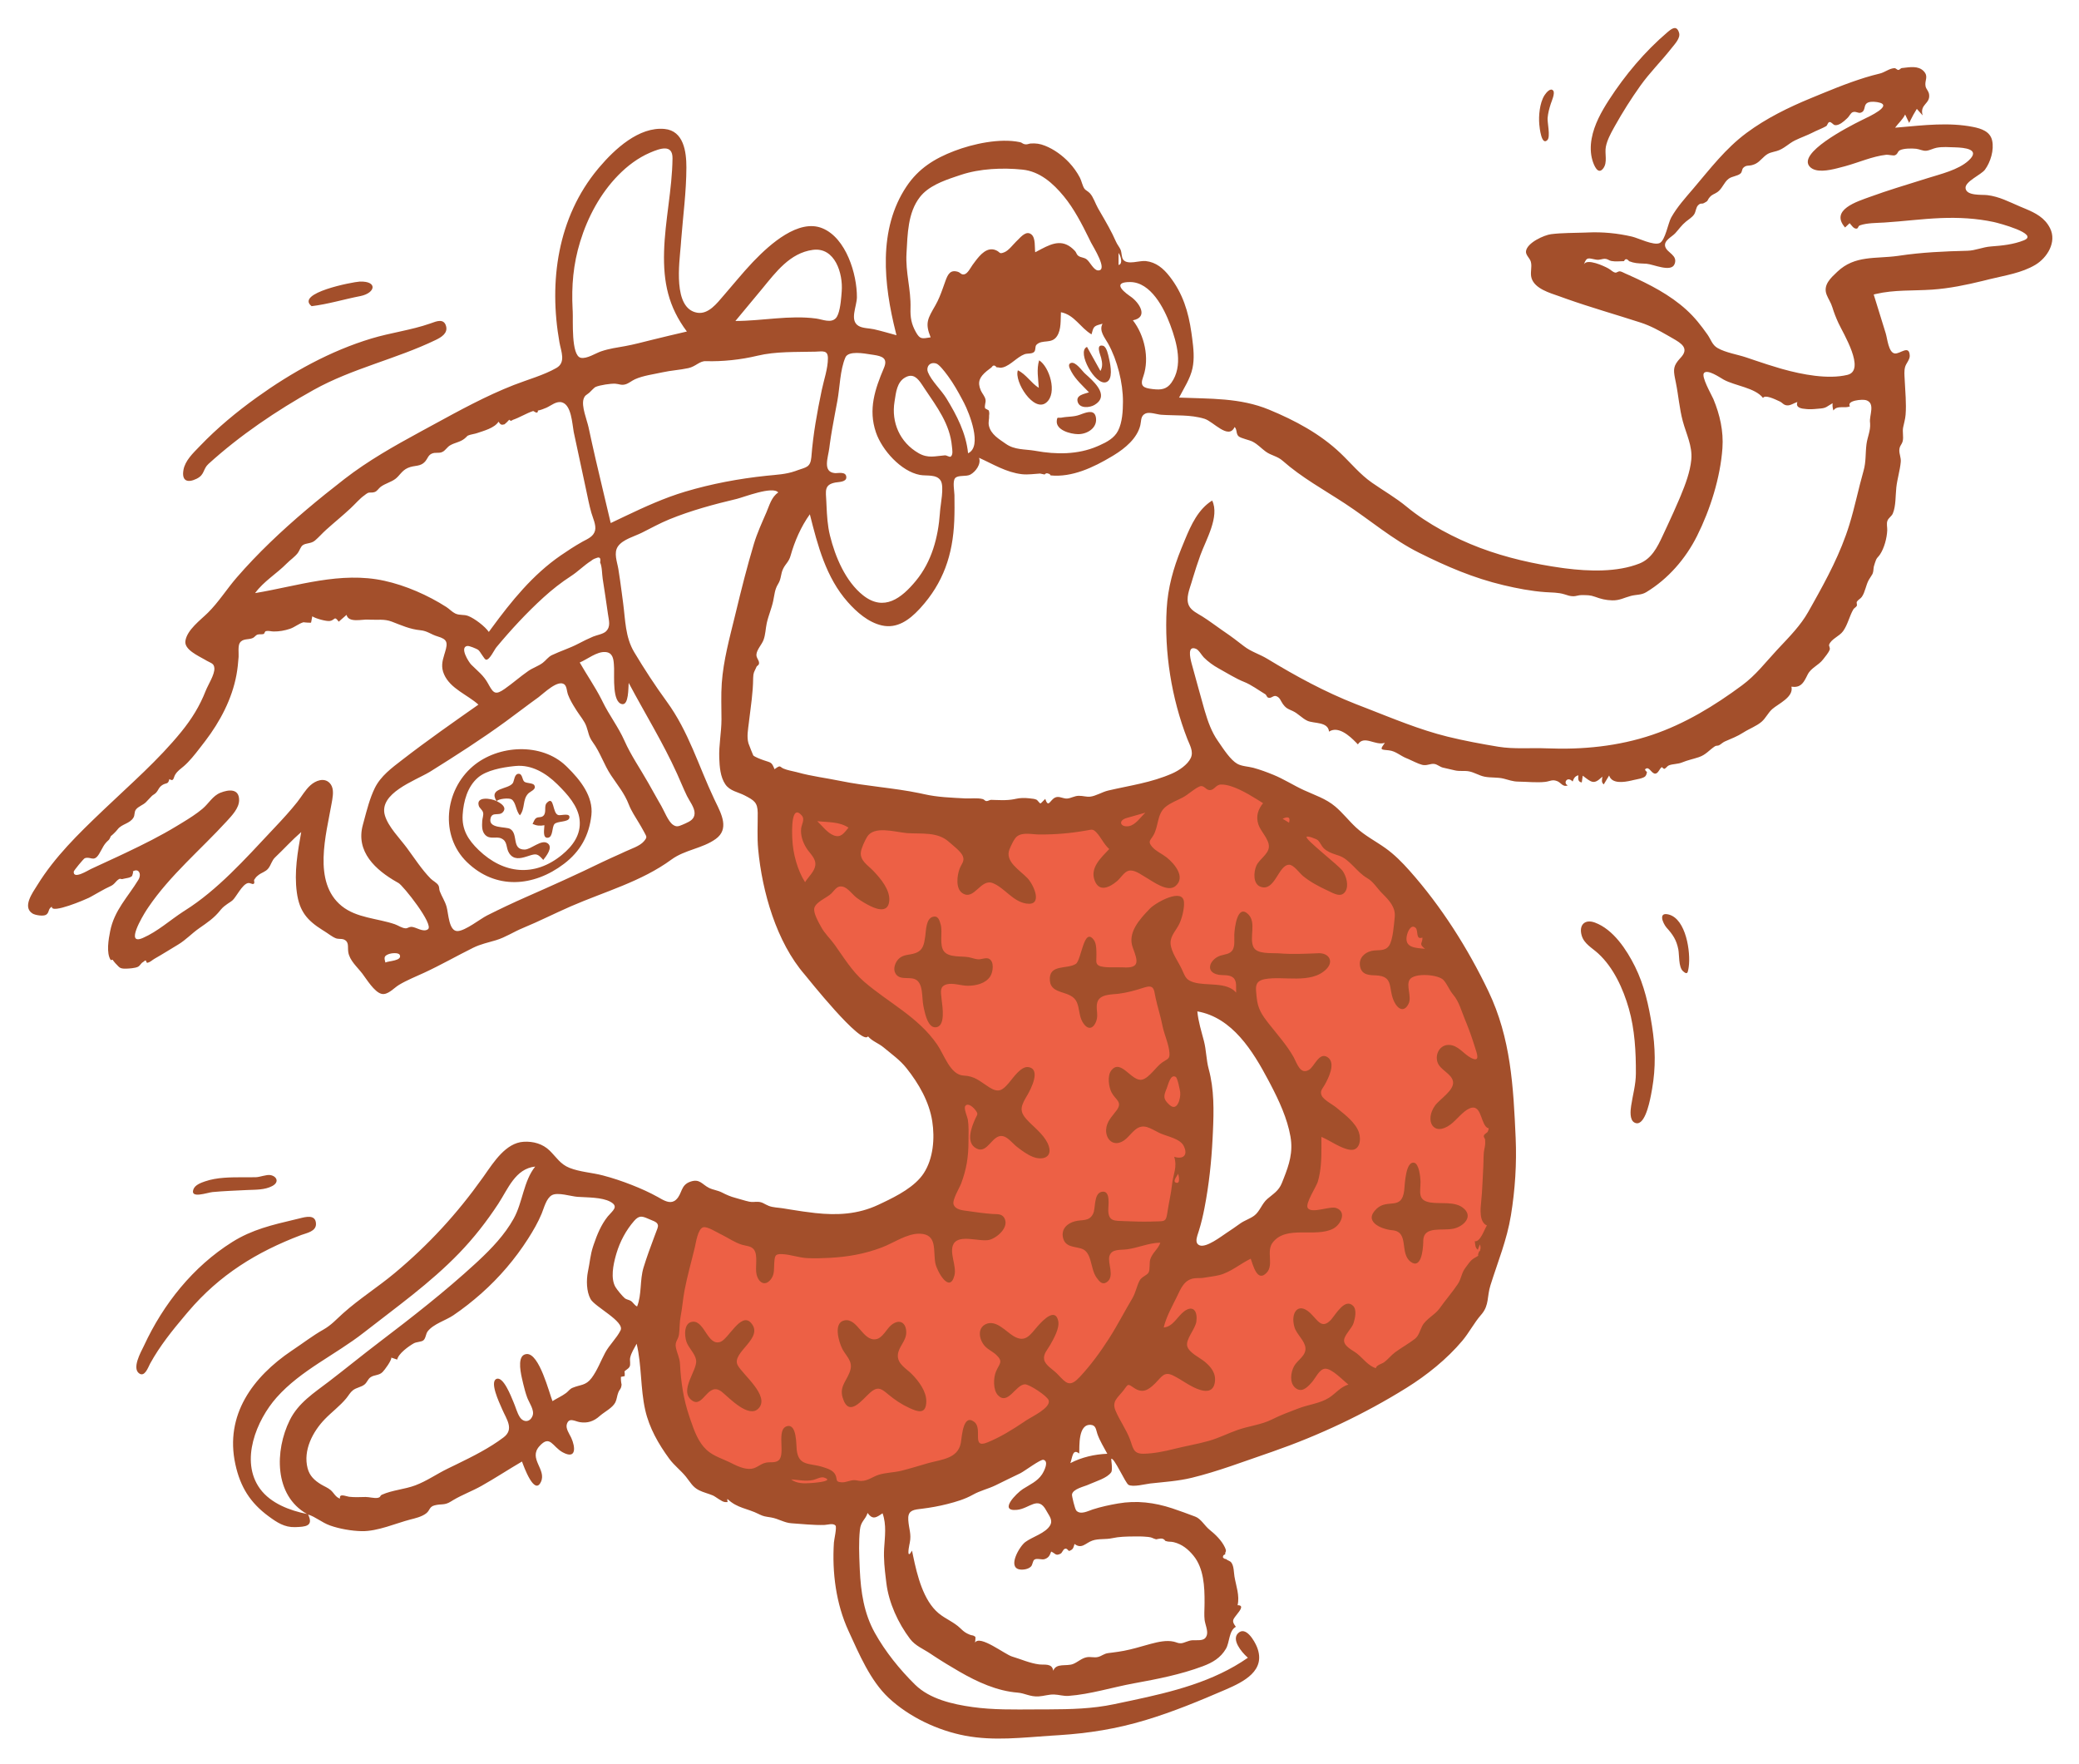 <svg viewBox="89.6 25.6 844.8 716.8" xmlns="http://www.w3.org/2000/svg" overflow="visible" xmlns:xlink="http://www.w3.org/1999/xlink" width="844.8px" height="716.8px"><g id="Master/Doodles/Dancing" stroke="none" stroke-width="1" fill="none" fill-rule="evenodd"><path d="M621.816,498.242 C620.209,521.815 588.222,534.071 568.821,539.1 C572.709,515.975 577.732,492.002 574.607,468.549 C573.579,460.824 572.229,453.14 570.779,445.484 C570.243,442.653 569.69,439.825 569.117,437.001 C568.978,436.314 567.853,433.309 568.211,432.624 C568.852,431.399 574.279,431.591 575.662,431.645 C579.225,431.781 582.722,432.682 585.982,434.106 C592.835,437.098 598.608,442.249 603.364,447.935 C614.582,461.342 623.029,480.466 621.816,498.242 M584.783,338 C566.214,348.996 543.846,354.897 522.666,357.773 C490.401,362.155 457.457,357.111 425.913,350.121 C418.168,348.405 410.439,346.555 402.808,344.384 C402.464,366.739 408.753,387.998 421.036,406.641 C431.191,422.055 444.444,434.937 456.028,449.215 C466.812,462.506 475.51,477.499 475.942,495.042 C476.122,502.363 475.52,509.062 469.39,513.806 C463.23,518.574 454.91,520.342 447.372,521.428 C428.498,524.148 408.73,522.678 389.974,519.684 C386.332,519.102 382.697,518.44 379.103,517.612 C375.022,516.673 373.592,515.565 370.184,518.629 C362.829,525.239 359.455,535.153 357.789,544.637 C354.667,562.399 355.726,583.12 360.226,600.644 C364.562,617.525 385.024,626.881 400.183,630.961 C445.907,643.266 496.354,626.272 531.439,596.02 C532.203,595.36 532.962,594.692 533.703,594.004 C536.195,599.193 538.916,604.291 541.89,609.219 C543.959,612.648 546.137,616.094 548.746,619.146 C549.688,620.247 550.794,621.736 552.082,622.458 C554.48,623.801 556.918,622.814 559.632,622.342 C579.657,618.865 599.635,614.292 618.676,607.091 C647.623,596.143 673.585,578.107 687.305,549.617 C694.236,535.226 697.849,519.458 699.598,503.645 C701.605,485.489 702.039,466.929 696.929,449.233 C687.567,416.803 663.68,390.513 637.521,370.236 C621.335,357.688 603.54,346.35 584.783,338" id="Accent" fill="#ed6045"/><path d="M862.353,53.253 L862.833,53.207 C865.53,52.92 869.08,52.177 871.301,54.522 C873.417,56.755 871.558,58.261 872.051,60.669 C872.3,61.88 873.321,62.54 873.501,64.047 C873.964,67.921 869.561,67.898 870.87,72.494 L868.507,69.838 L868.507,69.838 C867.509,71.407 866.621,73.041 865.798,74.706 L865.391,75.542 L863.747,72.124 C862.73,74.25 860.94,75.706 859.671,77.481 L861.405,77.334 C871.26,76.476 881.613,75.231 891.381,77.179 C894.706,77.843 898.267,79 899.097,82.662 C899.973,86.523 898.439,91.487 896.182,94.545 C894.659,96.607 888.052,99.325 888.299,102.032 C888.594,105.281 894.917,104.613 897.159,104.882 C901.991,105.462 906.008,107.625 910.335,109.468 L912.638,110.43 C916.669,112.128 920.481,114.015 922.64,118.336 C925.448,123.952 921.485,130.317 916.68,133.193 C911.149,136.505 904.454,137.485 898.262,138.996 L895.359,139.717 C888.561,141.381 881.709,142.797 874.709,143.278 C867.076,143.803 859.307,143.281 851.809,145.053 L850.978,145.26 L855.858,161.015 C856.523,163.165 856.988,168.833 859.514,169.21 C861.686,169.534 865.466,165.444 865.625,170.17 C865.676,171.699 864.12,173.276 863.739,174.686 C863.302,176.304 863.472,178.019 863.562,179.681 L863.582,180.095 C863.782,184.707 864.308,189.53 863.935,194.14 C863.792,195.91 863.29,197.507 862.944,199.233 C862.573,201.088 863.181,203.081 862.766,204.811 C862.402,206.326 861.457,206.666 861.39,208.487 C861.332,210.077 862.124,211.572 861.974,213.26 C861.663,216.747 860.539,220.21 860.161,223.723 C859.812,226.946 860.019,231.206 858.753,234.219 C858.27,235.368 856.99,236.045 856.575,237.142 C856.093,238.411 856.536,239.786 856.475,241.116 C856.333,244.252 855.26,248.309 853.531,250.892 C852.84,251.924 852.403,252.063 851.951,253.003 C851.807,253.304 851.103,255.411 851.035,255.775 C850.806,256.986 850.94,257.701 850.495,258.789 C850.362,259.113 849.306,260.633 849.003,261.177 C847.772,263.387 847.522,266.158 846.152,268.107 C845.586,268.912 844.7,269.212 844.136,270.081 C843.9,270.447 844.306,271.371 844.111,271.744 C843.808,272.324 843.025,272.647 842.707,273.191 C841.091,275.956 840.469,279.36 838.532,282.052 C837.009,284.168 833.72,285.192 832.867,287.538 C832.682,288.048 833.368,288.828 833.094,289.575 C832.635,290.831 831.297,292.357 830.466,293.457 C828.543,296.003 825.602,296.84 824.167,299.632 L823.486,300.97 C822.271,303.315 821.014,305.13 817.543,304.6 C818.573,308.823 812.224,311.535 809.767,313.697 C808.056,315.203 807.138,317.363 805.437,318.843 C803.393,320.621 800.362,321.715 798.066,323.197 C795.491,324.858 793.172,325.677 790.458,326.881 C789.592,327.264 788.83,328.077 788.103,328.424 C787.563,328.681 786.991,328.469 786.441,328.833 C784.097,330.385 782.787,332.282 779.899,333.247 C777.621,334.009 775.372,334.45 773.14,335.374 C771.381,336.103 769.349,335.95 767.778,336.565 C767.052,336.849 766.678,337.65 766.021,337.954 C765.598,338.15 764.988,337.256 764.902,337.296 C764.003,337.725 763.498,339.841 762.248,339.934 C760.847,340.038 759.917,337.421 758.724,337.79 C757.139,338.278 759.001,339.114 758.838,339.454 C758.654,339.837 758.715,340.326 758.218,340.95 C757.501,341.851 754.467,342.273 753.368,342.54 L752.51,342.743 C749.494,343.432 744.579,344.21 743.469,340.684 L741.295,344.297 L741.295,344.297 C740.163,343.508 740.633,342.248 740.725,341.134 L740.338,341.508 C737.199,344.458 736.262,343.444 732.742,340.764 L732.354,343.522 L732.354,343.522 C730.67,343.245 730.886,341.919 730.959,340.598 C729.499,341.041 729.16,341.794 728.635,343.144 C726.416,340.737 724.649,343.879 726.662,344.686 C724.755,345.553 723.917,343.66 722.518,343.047 C720.42,342.128 719.394,343.068 717.54,343.28 C714.06,343.678 710.126,343.212 706.601,343.177 C704.238,343.154 702.851,342.514 700.57,341.958 C698.067,341.347 695.449,341.667 692.931,341.188 C690.673,340.758 688.753,339.433 686.529,339.012 C684.623,338.651 682.722,339.068 680.81,338.614 L679.313,338.269 C678.105,337.996 676.843,337.718 675.87,337.475 C674.774,337.203 673.679,336.206 672.526,336.01 C670.855,335.725 669.401,336.864 667.482,336.356 C665.621,335.864 663.653,334.745 661.833,333.975 L661.341,333.775 C658.521,332.674 656.813,330.779 653.96,330.467 L652.423,330.31 C650.522,330.1 650.576,329.859 652.333,327.417 C648.462,328.721 643.931,324.122 641.373,328.05 L640.674,327.322 C637.974,324.551 633.38,320.43 629.653,322.865 C629.259,318.736 623.493,319.665 620.873,318.468 C618.716,317.481 617.092,315.491 614.88,314.484 L613.791,313.996 C612.583,313.45 611.946,313.073 610.915,311.68 C610.017,310.467 609.751,308.942 608.133,308.428 C606.949,308.052 606.113,309.588 604.859,309.031 C604.327,308.794 604.205,307.946 603.792,307.699 C601.071,306.076 598.069,303.82 595.15,302.669 C591.838,301.363 588.241,299.081 584.787,297.186 C582.646,296.011 580.515,294.467 578.789,292.739 C577.878,291.829 576.769,289.698 575.587,289.219 C572.114,287.811 573.122,292.6 573.819,295.206 L574.115,296.273 C575.701,301.952 577.209,307.655 578.832,313.323 L579.184,314.538 C580.439,318.788 581.927,322.992 584.487,326.651 L584.885,327.227 C586.809,330.032 589.613,334.371 592.358,335.931 C594.217,336.987 596.918,337.022 598.95,337.578 C601.701,338.33 604.374,339.325 607.012,340.402 C611.348,342.174 615.215,344.706 619.455,346.652 C623.878,348.684 628.369,350.09 632.146,353.27 C635.222,355.863 637.682,359.08 640.623,361.811 C644.207,365.139 648.565,367.349 652.524,370.167 C656.202,372.783 659.365,375.988 662.359,379.351 C675.238,393.824 686.071,410.904 694.431,428.385 C703.553,447.46 704.56,467.143 705.486,487.903 C705.954,498.407 705.257,509 703.567,519.375 C701.926,529.452 698.265,538.187 695.25,547.802 C693.802,552.421 694.752,555.783 691.753,559.452 L691.486,559.767 C688.607,563.055 686.614,567.031 683.794,570.384 C677.541,577.818 669.378,584.361 661.161,589.481 C644.017,600.161 625.639,608.813 606.603,615.443 L605.099,615.962 C594.811,619.482 584.431,623.465 573.859,626.04 C568.346,627.383 562.624,627.734 556.995,628.353 C555.109,628.56 549.981,629.939 548.156,628.896 C546.894,628.174 542.26,617.594 541.156,618.338 C541.041,618.416 541.833,622.773 541.132,623.799 C539.516,626.164 534.909,627.475 532.226,628.673 L531.956,628.797 C530.234,629.604 525.514,630.537 525.203,632.849 C525.125,633.425 526.371,638.755 526.968,639.382 C528.706,641.211 531.707,639.515 533.669,638.886 C537.023,637.813 540.443,637.077 543.915,636.477 C551.497,635.167 558.659,636.07 565.885,638.433 C569.072,639.475 572.253,640.694 575.286,641.817 C577.617,642.679 579.104,645.549 581.123,647.165 C583.493,649.062 585.996,651.491 587.315,654.281 C588.282,656.324 587.315,655.855 587.466,657.162 C586.812,657.306 586.503,657.709 586.54,658.369 C586.852,658.819 587.288,659.052 587.845,659.064 C588.384,659.682 589.387,659.698 589.99,660.536 C591.023,661.974 590.947,664.503 591.227,666.173 C591.878,670.04 593.405,673.863 592.492,677.816 C595.495,677.767 593.019,680.475 592.252,681.498 L591.516,682.466 C590.446,683.893 590.219,684.534 591.804,686.579 C588.9,688.157 589.308,692.887 587.75,695.525 C585.568,699.217 582.34,701.112 578.431,702.582 C569.41,705.972 559.902,707.821 550.452,709.538 C541.724,711.125 532.637,714.013 523.822,714.651 C521.701,714.805 519.927,714.144 517.862,714.088 C515.801,714.032 513.721,714.739 511.656,714.865 C508.178,715.078 506.055,713.557 503.136,713.33 C494.803,712.684 486.734,709.017 479.341,704.728 C475.906,702.735 472.49,700.677 469.17,698.493 L467.754,697.549 C464.804,695.559 461.543,694.342 459.367,691.459 C454.554,685.084 450.761,676.825 449.786,668.906 L449.571,667.155 C449.07,663.06 448.622,658.906 448.866,654.801 C449.154,649.986 449.899,645.134 448.227,640.465 L447.252,641.113 C445.257,642.409 443.972,642.887 442.146,640.329 C441.234,643.174 439.396,643.602 439.018,647.203 C438.498,652.164 438.721,657.198 438.919,662.171 L438.977,663.486 C439.409,672.457 440.644,681.062 445.089,689.048 C449.338,696.679 455.23,703.983 461.454,710.101 C467.405,715.948 476.716,718.057 484.713,719.181 C493.15,720.367 501.64,720.188 510.132,720.148 L515.672,720.131 C524.652,720.094 533.437,719.904 542.335,718.025 L549.408,716.534 C565.95,713.013 582.63,708.95 596.685,699.148 L596.329,698.837 C594.079,696.805 589.993,691.882 592.662,689.214 C595.846,686.031 599.444,692.482 600.372,694.802 C604.209,704.397 594.928,708.946 587.608,712.107 C576.845,716.755 566.191,721.162 554.943,724.543 C543.251,728.057 532.018,729.838 519.953,730.615 L516.751,730.814 C505.055,731.587 493.477,733.035 481.803,730.831 C470.673,728.729 459.016,723.237 450.694,715.445 C443.187,708.415 438.661,697.524 434.416,688.318 C429.297,677.215 427.676,664.476 428.458,652.342 C428.533,651.185 429.722,646.132 429.095,645.433 C428.146,644.374 425.871,645.154 424.661,645.198 C420.212,645.355 415.406,644.782 411.139,644.511 C408.367,644.335 405.931,642.684 403.036,642.173 L402.376,642.062 C400.726,641.797 399.898,641.739 398.242,640.938 L397.922,640.779 C393.347,638.452 389.217,638.443 385.264,634.699 C384.935,634.679 385.305,635.875 385.258,635.867 C385.89,635.975 383.163,635.891 384.11,635.856 C383.023,635.895 380.385,633.676 379.227,633.193 C377.414,632.44 375.436,631.99 373.677,631.118 C371.034,629.804 370.138,627.847 368.347,625.625 C366.231,622.998 363.554,621.037 361.532,618.273 C357.17,612.31 353.431,605.791 351.789,598.519 C349.79,589.661 350.395,580.428 348.303,571.575 C347.314,573.471 346.104,575.188 345.66,577.315 C345.441,578.366 345.948,580.072 345.403,580.962 C344.81,581.93 343.779,582.225 343.299,582.922 C343.506,582.621 343.47,584.647 343.455,584.72 L341.913,585.033 L341.913,585.033 C341.867,586.098 341.957,587.149 342.184,588.188 C341.947,590.197 341.483,589.804 340.833,591.423 C340.339,592.652 340.235,594.241 339.642,595.398 C338.507,597.609 335.489,599.09 333.512,600.749 L333.249,600.977 C330.896,603.079 328.363,603.942 325.229,603.438 C323.239,603.119 320.708,601.283 319.892,604.412 C319.469,606.032 320.906,608.127 321.589,609.516 L321.78,609.921 C323.355,613.422 323.956,618.734 318.302,615.714 C314.068,613.453 313.156,608.331 308.791,613.202 C304.216,618.311 311.742,622.63 309.424,627.676 C306.76,633.472 302.447,621.449 301.713,619.426 C296.208,622.645 290.866,626.17 285.309,629.296 C281.479,631.45 277.487,632.893 273.753,635.104 L272.896,635.629 C270.155,637.363 269.065,636.497 266.203,637.238 C264.019,637.803 264.332,639.212 262.889,640.402 C261.075,641.899 258.006,642.565 256.414,642.97 C250.718,644.424 243.067,647.854 236.562,647.721 C232.5,647.638 227.522,646.783 223.696,645.413 C220.375,644.222 217.829,641.897 214.787,640.955 C217.188,645.806 213.592,645.948 209.516,646.084 C205.199,646.229 202.098,644.151 198.709,641.654 C191.245,636.152 187.25,629.734 185.25,620.591 C180.851,600.481 192.358,585.033 208.178,574.364 L208.659,574.043 C212.767,571.312 216.666,568.274 220.963,565.853 C224.235,564.009 226.24,561.688 229.002,559.212 C235.551,553.343 243.184,548.533 249.956,542.879 C263.799,531.316 275.303,518.798 285.71,504.179 L286.452,503.131 C290.247,497.737 295.154,489.969 302.338,489.514 C306.283,489.265 310.144,490.332 312.99,493.133 C315.696,495.796 317.303,498.647 321.038,500.12 C325.288,501.798 330.134,502.026 334.546,503.178 C338.58,504.232 342.539,505.563 346.415,507.093 C350.003,508.51 353.503,510.067 356.873,511.939 L358.306,512.747 C360.281,513.836 362.473,514.759 364.314,513.048 C366.903,510.643 366.055,507.134 370.111,505.732 C373.954,504.403 374.829,506.8 377.669,508.234 C379.317,509.065 381.246,509.235 382.958,510.113 C384.807,511.061 386.453,511.796 388.46,512.313 C390.265,512.777 392.23,513.465 394.04,513.843 C395.502,514.148 396.258,513.842 397.641,513.91 C399.493,514.001 400.121,514.817 401.976,515.554 C403.706,516.243 405.837,516.244 407.664,516.538 L410.958,517.071 C414.253,517.602 417.551,518.112 420.869,518.471 C429.835,519.441 438.215,519.006 446.473,515.135 L448.232,514.306 C454.232,511.458 461.431,507.72 464.97,502.281 C468.85,496.317 469.493,488.09 468.424,481.209 C467.179,473.213 462.948,465.885 457.971,459.632 C455.237,456.196 451.992,453.978 448.685,451.204 C446.581,449.438 444.025,448.698 442.315,446.673 C439.833,450.814 417.41,422.528 416.641,421.643 C405.084,408.335 399.294,387.88 397.68,370.643 C397.217,365.693 397.537,360.829 397.496,355.876 C397.462,351.626 396.007,350.793 392.291,348.84 C389.475,347.36 386.243,347.051 384.343,344.283 C382.292,341.296 381.998,337.089 381.868,333.587 C381.674,328.321 382.763,323.169 382.772,317.916 C382.781,312.994 382.539,308.074 382.892,303.157 C383.553,293.91 386.053,284.855 388.245,275.872 L388.518,274.75 C390.786,265.333 393.152,255.904 395.934,246.623 C397.28,242.135 399.185,238.054 401.03,233.771 C402.27,230.896 403.076,227.543 405.839,225.696 C403.59,222.947 391.773,227.64 389.013,228.296 C379.755,230.497 370.46,232.99 361.635,236.592 C357.773,238.169 354.169,240.173 350.447,242.035 C347.452,243.534 342.713,244.743 340.718,247.584 C338.861,250.227 340.396,253.902 340.871,256.819 C341.371,259.879 341.793,262.956 342.201,266.033 L342.81,270.646 C343.726,277.543 343.652,284.459 347.304,290.565 C351.433,297.464 355.807,304.17 360.541,310.66 C369.441,322.86 373.417,336.728 379.765,350.144 L380.442,351.554 C382.843,356.491 385.945,362.496 380.456,366.464 C375.027,370.387 367.935,370.817 362.427,374.854 C350.251,383.778 335.328,387.864 321.645,393.812 C315.034,396.686 308.661,399.952 302.01,402.689 C298.311,404.211 295.02,406.442 291.163,407.608 C287.952,408.579 284.888,409.191 281.854,410.694 C275.212,413.986 268.722,417.7 262.005,420.812 C258.566,422.406 255.013,423.804 251.752,425.754 C249.589,427.048 247.139,430.086 244.542,429.382 C241.666,428.602 238.566,423.465 236.847,421.207 C234.803,418.522 231.636,415.87 231.119,412.424 C230.786,410.201 231.613,408.228 229.182,407.264 C228.464,406.979 227.013,407.21 226.05,406.822 C224.465,406.185 222.917,404.877 221.441,403.977 L220.723,403.533 C214.493,399.625 211.283,395.996 210.224,388.241 C209.089,379.937 210.54,371.83 212.004,363.665 C208.213,366.946 205.028,370.513 201.45,373.899 C199.963,375.306 199.797,376.99 198.588,378.493 C197.501,379.843 195.909,380.121 194.614,381.157 C193.602,381.967 193.528,382.114 192.933,382.997 C192.615,383.47 193.307,384.275 192.672,384.695 C192.108,385.069 191.284,384.157 190.254,384.429 C187.993,385.024 185.574,390.03 184.171,391.327 C183.04,392.372 181.068,393.156 179.358,395.164 L179.126,395.446 C176.582,398.65 173.877,400.42 170.569,402.729 C167.456,404.902 165.121,407.511 161.995,409.382 C158.89,411.241 155.693,413.271 152.432,415.117 C151.3,415.758 150.726,416.554 149.394,416.805 C149.151,416.85 148.906,415.759 148.778,415.805 C148.155,416.023 148.233,416.218 147.569,416.594 C146.912,416.963 146.495,418.002 145.641,418.423 C144.506,418.983 142.033,419.142 140.793,419.172 C137.997,419.239 138.105,418.525 136.43,416.922 C136.144,416.647 135.448,415.68 135.376,415.576 C135.298,415.466 134.66,415.766 134.591,415.663 C132.695,412.832 133.744,407.066 134.359,403.96 C136.052,395.409 141.515,390.174 145.836,383.059 C147.297,380.651 145.858,378.086 143.424,379.781 C144.046,379.348 143.314,381.442 143.296,381.467 C142.663,382.284 140.748,382.421 139.781,382.663 L139.62,382.707 C138.623,383.007 138.614,382.359 137.868,382.842 C136.474,383.745 136.256,384.872 134.455,385.682 C131.726,386.907 129.277,388.469 126.657,389.882 L125.666,390.404 C124.554,390.974 110.264,397.123 110.674,393.976 C109.038,394.912 109.74,396.319 108.355,397.253 C107.238,398.006 103.871,397.451 102.774,396.749 C98.602,394.083 102.854,388.283 104.699,385.338 L104.788,385.196 C111.912,373.688 121.372,364.497 131.08,355.229 L131.867,354.477 C142.61,344.226 153.928,334.442 163.294,322.902 C167.523,317.693 170.74,312.507 173.2,306.247 C174.166,303.793 176.879,299.668 176.709,297.094 C176.576,295.104 175.343,295.066 173.546,294.028 L172.995,293.701 C170.082,292.015 164.424,289.541 164.934,286.034 C165.591,281.508 171.094,277.53 174.084,274.563 C178.478,270.206 181.753,264.911 185.795,260.249 C190.091,255.293 194.645,250.544 199.363,245.992 C208.831,236.86 219.119,228.325 229.512,220.27 C239.193,212.767 249.69,206.864 260.392,201.037 L265.663,198.171 C276.38,192.333 287.009,186.49 298.415,182.021 C303.959,179.847 310.554,178.055 315.713,175.095 C319.64,172.842 317.582,168.365 316.937,164.736 C312.54,139.982 316.171,113.908 332.61,94.182 L333.097,93.602 C339.363,86.209 349.243,77.004 359.658,77.998 C367.425,78.74 368.519,87.272 368.514,93.597 C368.506,103.424 367.143,113.375 366.388,123.194 L366.231,125.334 C365.689,132.26 362.898,150.949 372.903,152.655 C377.489,153.437 380.965,148.778 383.615,145.716 L383.78,145.526 C387.601,141.155 391.232,136.607 395.225,132.387 L396.034,131.54 C402.466,124.87 414.118,114.381 423.767,118.342 C433.43,122.308 437.861,136.991 437.803,146.381 C437.78,150.076 434.713,155.795 438.484,158.024 C440.179,159.026 442.769,158.947 444.666,159.366 C447.765,160.049 450.822,161.002 453.891,161.808 L453.59,160.626 C448.711,141.246 446.268,118.781 457.992,101.304 C462.862,94.042 469.371,90.001 477.385,86.937 C484.993,84.027 495.87,81.657 503.981,83.346 C505.193,83.598 504.956,84.141 506.469,84.256 C507.101,84.304 507.804,83.939 508.436,83.905 C510.593,83.787 512.107,83.977 514.172,84.783 C517.891,86.231 521.382,88.798 524.094,91.707 C525.791,93.526 527.261,95.575 528.417,97.781 C529.092,99.069 529.465,101.156 530.275,102.298 C530.708,102.908 531.703,103.287 532.477,104.121 C533.899,105.654 534.707,108.343 535.75,110.165 L536.872,112.111 C539.11,115.977 541.297,119.704 543.1,123.843 C543.592,124.972 544.499,126.019 544.95,127.059 C545.46,128.23 545.271,130.23 546.08,131.181 C547.918,133.338 552.623,131.382 555.169,131.667 C559.372,132.136 562.318,134.653 564.842,137.881 C570.231,144.777 572.514,152.276 573.73,160.767 L574.046,163.076 C574.579,167.081 575.012,171.312 574.162,175.245 C573.23,179.561 570.69,183.266 568.718,187.143 C581.252,187.672 593.465,187.164 605.294,192.053 C615.817,196.402 626.04,201.853 634.344,209.764 C638.581,213.8 642.253,218.346 647.09,221.717 C651.862,225.044 656.732,227.798 661.229,231.515 C669.647,238.474 680.842,244.364 691.02,248.204 C701.606,252.198 713.169,254.814 724.362,256.357 L725.606,256.523 C735.227,257.758 746.707,258.154 755.776,254.567 C760.732,252.606 763.051,247.947 765.193,243.352 L767.181,239.088 C768.835,235.529 770.471,231.954 771.993,228.348 L772.501,227.137 C774.452,222.455 776.399,217.313 776.863,212.296 C777.367,206.825 774.781,201.886 773.397,196.715 C772.007,191.523 771.637,186.221 770.571,180.978 L770.219,179.235 C769.531,175.692 769.567,174.169 772.319,171.175 L772.531,170.948 C776.115,167.141 772.878,165.112 769.329,163.085 L767.206,161.867 C763.686,159.852 760.226,157.948 756.29,156.672 C746.196,153.403 736.072,150.54 726.063,146.999 L723.25,145.988 C719.355,144.616 713.303,142.925 711.954,138.644 C711.263,136.451 712.255,134.132 711.654,131.944 C711.258,130.497 709.489,129.213 709.687,127.669 C710.135,124.194 717.113,121.087 719.913,120.742 C724.366,120.193 729.081,120.261 733.606,120.104 L734.733,120.059 C740.848,119.783 746.785,120.357 752.75,121.729 C755.284,122.313 761.514,125.476 763.992,124.358 C766.274,123.328 767.42,116.242 768.687,113.986 C771.14,109.621 774.474,105.982 777.696,102.193 C784.552,94.13 790.752,85.947 799.336,79.581 C807.356,73.633 816.387,69.221 825.586,65.431 L830.134,63.557 C837.762,60.427 845.609,57.348 853.455,55.485 C855.486,55.002 857.288,53.415 859.332,53.294 C860.094,53.249 860.449,54.097 861.065,54.019 C861.51,53.964 862.009,53.283 862.353,53.253 Z M513.605,618.729 C512.461,618.426 505.994,623.281 504.276,624.16 L504.167,624.214 C500.772,625.791 497.472,627.492 494.107,629.111 C491.056,630.578 487.925,631.237 484.941,632.913 C481.681,634.745 478.14,635.784 474.527,636.705 C471.087,637.581 467.702,638.178 464.212,638.616 L463.162,638.742 C460.026,639.105 458.443,639.792 458.682,643.266 C458.931,646.896 460.001,648.818 459.29,652.435 L459.119,653.236 C458.728,655.137 458.158,659.242 460.196,655.628 L460.653,657.843 C462.307,665.759 464.799,675.93 471.03,681.102 C473.748,683.358 477.221,684.659 479.802,687.146 L480.259,687.582 C481.282,688.543 482.053,689.127 483.615,689.766 C484.782,690.243 484.773,689.824 485.857,690.586 C486.164,690.802 485.811,692.674 485.808,693.004 C487.753,689.736 497.911,697.788 500.849,698.661 C504.432,699.726 508.103,701.398 511.828,701.86 C514.089,702.14 517.126,701.28 517.586,704.446 C518.763,701.163 523.007,702.754 525.662,701.689 C527.588,700.917 529.061,699.366 531.175,698.957 C532.726,698.657 534.225,699.228 535.762,698.847 C537.356,698.451 538.144,697.489 539.971,697.26 L541.832,697.026 C543.352,696.829 544.817,696.618 546.395,696.315 C549.789,695.661 552.724,694.75 556.071,693.826 L557.271,693.498 C560.261,692.698 563.632,691.959 566.542,692.61 C567.809,692.894 568.314,693.356 569.566,693.266 C570.861,693.172 572.485,692.123 574.112,692.053 L574.556,692.04 C577.128,691.99 579.29,692.386 580.016,689.893 C580.521,688.151 579.283,685.504 579.09,683.752 C578.878,681.842 579.024,679.937 579.053,678.022 L579.069,676.745 C579.121,670.288 578.745,662.795 574.58,657.702 C572.398,655.033 569.904,653.02 566.563,652.204 C565.16,651.862 564.627,652.187 563.162,651.699 C562.708,651.014 562.088,650.689 561.302,650.723 C560.66,650.788 560.025,650.894 559.396,651.039 C557.766,650.601 557.907,650.275 556.333,650.095 L555.832,650.043 C554.899,649.954 553.538,649.861 552.826,649.867 L550.111,649.879 C547.304,649.895 544.285,649.975 541.621,650.563 C538.757,651.196 536.074,650.662 533.489,651.553 C530.688,652.519 529.201,655.166 526.234,652.924 L525.926,653.926 C525.648,654.79 525.36,655.279 524.196,655.725 C523.623,655.945 523.312,654.453 522.268,654.908 C521.491,655.247 521.244,656.517 520.573,656.863 C518.549,657.906 518.524,656.821 516.751,656.012 L516.589,656.431 C516.059,657.769 515.6,658.564 514.091,659.078 C512.926,659.474 510.943,658.579 509.922,659.302 C509.202,659.811 509.252,661.343 508.54,662.087 C507.484,663.191 505.295,663.527 503.875,663.268 C498.935,662.364 503.837,653.933 506.233,652.145 C509.044,650.047 514.406,648.561 516.265,645.443 C517.554,643.278 515.996,641.582 514.845,639.511 L514.735,639.31 C511.454,633.186 507.981,638.56 502.854,639.066 C495.117,639.83 502.738,632.213 505.251,630.606 C508.037,628.822 511.126,627.508 513.007,624.674 L513.172,624.413 C514.021,623.025 515.846,619.323 513.605,618.729 Z M307.079,499.585 C298.984,500.468 296.075,508.606 292.069,514.715 C287.349,521.909 282.144,528.582 276.166,534.773 C264.372,546.988 250.702,556.662 237.392,567.076 C225.881,576.082 211.868,582.31 202.022,593.385 C193.861,602.564 186.955,619.191 195.297,630.55 C199.632,636.45 207.413,639.362 214.331,640.741 C200.905,633.166 201.267,614.95 207.33,602.654 C210.844,595.527 217.249,591.527 223.347,586.849 C230.156,581.628 236.799,576.197 243.631,571.001 C257.016,560.82 270.4,550.384 282.792,538.993 L283.964,537.908 C289.421,532.814 294.685,527.293 298.333,520.742 C302.025,514.115 302.304,505.538 307.079,499.585 Z M324.244,511.883 C321.606,511.693 316.196,509.89 313.84,511.221 C311.559,512.511 310.638,516.464 309.714,518.687 C308.214,522.299 306.259,525.66 304.152,528.956 C298.922,537.138 292.52,544.627 285.258,551.072 C281.665,554.261 277.802,557.313 273.825,560.007 C270.698,562.124 265.758,563.489 263.397,566.529 C262.574,567.59 262.659,569.361 261.622,570.207 C260.842,570.842 258.801,570.813 257.752,571.403 C255.68,572.57 251.479,575.575 250.993,578.011 L248.598,577.209 L248.598,577.209 C248.802,578.304 245.887,582.257 245.038,583.097 C243.549,584.566 241.705,584.102 240.129,585.221 C239.063,585.979 238.759,587.294 237.742,588.119 C236.376,589.229 234.44,589.365 233.029,590.461 C231.877,591.355 231.231,592.635 230.323,593.735 C227.736,596.872 224.426,599.295 221.604,602.208 C216.688,607.286 212.705,614.867 214.589,622.151 C215.392,625.253 217.392,627.108 220.067,628.736 C221.361,629.523 222.841,630.066 224,631.069 C225.301,632.193 225.991,633.993 227.774,634.488 C227.32,632.208 230.189,633.589 231.45,633.747 C233.687,634.029 235.933,633.858 238.175,633.837 C239.528,633.825 241.733,634.427 242.995,634.203 C244.5,633.935 243.809,633.36 244.839,632.898 C249.026,631.022 254.03,630.744 258.36,629.112 C263.023,627.355 267.017,624.509 271.459,622.344 L275.16,620.547 C281.706,617.364 288.521,613.941 294.227,609.62 C298.626,606.289 295.428,602.306 293.641,598.155 L293.409,597.613 C292.386,595.287 288.596,587.203 291.259,585.901 C294.078,584.522 297.324,593.069 298.204,595.158 L298.286,595.35 C299.126,597.261 299.704,599.648 300.843,601.404 C302.205,603.504 304.925,603.693 306.018,600.815 C306.878,598.55 304.553,595.455 303.807,593.389 C303.16,591.598 302.654,589.727 302.213,587.868 L301.659,585.481 C300.899,582.07 299.881,576.012 303.629,575.758 C308.755,575.41 312.783,591.651 314.101,594.887 C315.955,593.71 317.889,592.898 319.653,591.576 C320.593,590.869 321.085,589.964 322.254,589.476 C325.51,588.115 327.635,588.643 330,585.487 C332.322,582.392 333.701,578.578 335.522,575.193 C337.258,571.969 340.18,569.332 341.761,566.134 C343.54,562.539 331.255,556.559 329.55,553.381 C327.888,550.282 327.824,545.777 328.49,542.326 L328.564,541.96 C329.268,538.655 329.469,535.482 330.545,532.204 L330.916,531.091 C332.242,527.192 333.862,523.284 336.415,520.041 L336.624,519.783 C338.533,517.493 341.212,515.857 337.632,513.893 C334.159,511.989 328.119,512.163 324.244,511.883 Z M424.406,625.931 C423.148,625.528 421.182,626.687 419.954,626.94 C416.865,627.577 414.147,626.881 411.064,626.695 C413.426,628.46 416.404,628.374 419.202,628.174 L420.369,628.082 C422.48,627.894 428.424,627.219 424.406,625.931 Z M586.043,344.361 L585.697,344.364 C583.548,344.431 583.118,346.709 581.07,346.624 C579.526,346.56 578.824,344.415 577.069,345.14 C574.889,346.041 572.504,348.39 570.282,349.575 C568.024,350.777 565.197,351.808 563.22,353.448 C559.654,356.405 560.471,361.281 558.242,365.067 L558.045,365.388 C556.906,367.178 555.953,367.597 557.856,369.769 C559.366,371.494 561.757,372.491 563.552,373.889 L563.828,374.108 C566.82,376.539 571.488,381.943 567.31,385.572 C564.11,388.35 558.137,383.778 555.207,382.082 L555.051,381.992 C553.14,380.916 550.517,378.795 548.183,379.403 C546.385,379.871 544.984,382.339 543.627,383.505 L543.334,383.752 C540.456,386.132 536.403,388.113 534.521,383.62 C532.257,378.218 537.083,374.075 540.339,370.566 C538.085,368.554 537.068,365.886 535.13,363.84 C533.731,362.36 533.279,362.641 531.293,362.996 C524.706,364.171 518.361,364.724 511.64,364.652 C508.977,364.624 505.228,363.677 502.902,365.402 C501.714,366.283 500.393,369.243 499.815,370.662 C497.792,375.627 503.972,379.099 507.159,382.457 L507.329,382.643 C509.794,385.442 513.498,393.823 506.559,392.711 C501.133,391.841 497.81,386.344 493.057,384.432 C488.044,382.416 485.53,391.633 480.708,388.526 C477.819,386.664 478.509,381.331 479.513,378.631 C480.289,376.541 481.686,375.57 480.831,373.411 C480.096,371.556 476.626,368.938 475.129,367.605 C470.539,363.519 464.172,364.489 458.397,364.111 L457.921,364.073 C453.041,363.614 444.691,360.977 441.895,365.701 C441.057,367.119 439.621,370.129 439.416,371.82 C439,375.229 442.177,377.095 444.273,379.242 L444.692,379.675 C447.525,382.637 451.133,387.083 450.969,391.248 C450.77,396.302 446.68,395.414 443.292,393.752 C441.419,392.833 439.513,391.693 437.824,390.464 C436.103,389.212 434.206,386.363 432.101,385.859 C429.736,385.294 428.933,387.139 427.43,388.618 C425.638,390.382 421.331,391.923 420.533,394.42 C419.892,396.426 422.355,400.523 423.264,402.223 C424.709,404.926 426.999,406.986 428.772,409.467 C432.496,414.675 435.803,420.21 440.7,424.441 C450.749,433.122 462.667,438.726 470.452,450.056 C473.317,454.227 475.749,462.349 481.154,462.61 C485.852,462.837 487.655,464.895 491.539,467.357 C495.351,469.773 496.915,468.633 499.393,465.767 L499.715,465.392 C501.271,463.564 504.457,458.787 507.403,459.168 C512.74,459.856 508.544,468.006 507.088,470.508 L506.46,471.57 C503.968,475.882 503.963,477.698 507.83,481.536 L508.057,481.76 C510.772,484.409 514.569,487.534 515.769,491.27 C517.291,496.008 513.058,497.132 509.291,495.632 C506.995,494.718 504.886,493.138 502.932,491.648 C501.263,490.376 499.219,487.653 497.148,487.224 C492.706,486.304 491.012,494.692 486.324,492.21 C481.841,489.837 484.485,483.371 485.844,480.288 C486.738,478.26 487.296,478.346 485.858,476.52 L485.708,476.331 C484.89,475.316 482.852,473.596 481.856,474.951 C481.116,475.958 482.697,479.399 482.869,480.453 C483.301,483.107 483.172,485.926 483.147,488.63 L483.144,489.304 C483.135,495.756 482.346,500.568 480.158,506.485 C479.496,508.272 476.447,513.116 477.097,514.984 C477.863,517.185 480.792,517.35 482.708,517.632 C486.077,518.128 489.451,518.592 492.848,518.846 C494.64,518.98 496.65,518.64 497.685,520.433 C499.87,524.218 494.699,528.605 491.605,529.366 C487.782,530.306 479.379,526.938 477.093,530.997 C475.157,534.432 478.424,539.977 477.444,543.781 C475.461,551.47 470.3,541.995 469.69,538.909 C468.687,533.838 470.669,527.059 463.347,526.865 C458.16,526.727 452.702,530.634 447.995,532.421 C441.047,535.059 434.271,536.264 426.862,536.67 C423.811,536.837 420.742,536.921 417.688,536.785 C414.301,536.633 411.076,535.386 407.773,535.179 C404.512,534.976 404.459,535.705 404.221,538.719 C404.054,540.809 404.385,543.064 403.142,544.954 C400.81,548.501 397.916,546.999 397.042,543.468 C396.328,540.584 397.721,535.804 395.998,533.363 C394.908,531.821 392.811,531.871 391.151,531.364 C388.146,530.447 385.693,528.678 382.933,527.292 L382.337,527.002 C380.815,526.284 377.024,523.839 375.382,524.249 C373.157,524.804 372.378,530.584 371.948,532.388 C370.564,538.192 368.878,544.009 367.766,549.866 C367.094,553.408 366.852,557.02 366.159,560.551 C365.677,563.007 365.831,565.455 365.513,567.747 C365.186,570.104 363.764,570.603 364.245,573.091 C364.698,575.431 365.781,577.229 365.914,579.779 C366.295,587.094 367.306,594.045 369.678,601.021 L370.289,602.826 C371.738,607.09 373.422,611.649 376.731,614.715 C379.49,617.27 383.438,618.379 386.747,620.054 L387.537,620.449 C389.527,621.429 391.638,622.322 393.885,622.425 C396.904,622.565 398.113,620.482 400.871,619.883 C402.551,619.517 404.655,620.134 406.049,618.898 C408.913,616.358 404.853,606.222 409.467,605.06 C413.418,604.063 413.104,612.591 413.342,614.668 C414.114,621.431 418.542,619.958 423.861,621.639 L424.784,621.933 C426.442,622.477 428.25,623.217 429.037,624.794 C430.036,626.796 428.788,627.7 431.656,627.879 C433.381,627.986 435.035,626.954 436.839,626.998 C437.734,627.019 438.54,627.334 439.468,627.327 C442.321,627.308 444.067,625.651 446.618,624.834 C449.527,623.903 452.887,623.921 455.888,623.169 C459.424,622.283 462.927,621.201 466.427,620.182 L466.972,620.029 C472.366,618.564 478.781,618.202 480.008,611.962 L480.063,611.651 C480.519,608.804 481.024,599.909 485.495,603.336 C489.07,606.076 484.196,614.322 490.736,611.705 C496.001,609.599 501.108,606.417 505.83,603.237 L506.572,602.735 C508.69,601.297 516.662,597.639 515.738,594.576 C515.211,592.83 507.822,587.981 506.044,588.062 C502.294,588.235 499.17,596.708 495.129,592.508 C493.076,590.373 493.237,585.333 494.351,582.769 C495.712,579.638 497.4,578.879 494.418,576.083 C493.033,574.786 491.173,573.993 489.867,572.607 C487.536,570.133 486.475,565.257 490.264,563.569 C494.426,561.715 498.425,566.728 501.596,568.56 C506.382,571.323 508.254,567.863 511.331,564.36 L511.66,563.991 C513.537,561.918 518.487,556.819 519.616,562.357 C520.218,565.306 517.749,569.535 516.381,571.993 C515.35,573.847 513.466,575.705 513.883,577.983 C514.304,580.293 517.525,582.084 519.041,583.631 L520.799,585.452 C523.31,588.008 524.816,588.872 528.394,585.034 C532.862,580.242 536.69,574.981 540.242,569.453 C543.682,564.1 546.469,558.571 549.705,553.163 C551.074,550.876 551.435,548.375 552.605,546.04 C553.499,544.257 555.66,543.873 556.345,542.591 C556.983,541.398 556.554,538.703 557.014,537.26 C557.87,534.568 560.25,533.082 561.099,530.525 C556.669,530.499 552.015,532.644 547.568,533.205 C544.556,533.586 541.369,532.985 540.424,535.92 C539.525,538.711 542.736,544.273 539.335,546.55 C537.48,547.791 536.317,546.263 535.212,544.751 C532.505,541.044 533.522,534.22 528.884,532.874 C525.872,531.999 522.407,532.262 521.551,528.481 C520.751,524.939 523.26,522.647 526.364,521.829 C529.415,521.026 532.158,522.021 533.779,518.767 C534.9,516.519 533.935,510.537 537.286,509.845 C541.091,509.059 539.874,515.606 539.946,517.537 C540.109,521.913 542.575,521.585 546.2,521.744 C549.801,521.902 553.318,522.006 556.901,521.939 L560.582,521.845 C563.337,521.757 563.49,521.423 564.076,517.537 C564.611,514.007 565.45,510.667 565.838,507.016 C566.317,502.506 568.064,499.971 566.737,495.607 C570.143,496.717 572.494,495.208 570.66,491.305 C569.216,488.229 563.924,487.376 561.045,486.068 L560.61,485.864 C557.152,484.198 554.31,481.805 550.88,484.623 C548.809,486.323 547.193,489.124 544.459,489.878 C541.075,490.813 538.911,487.802 539.072,484.619 C539.244,481.19 541.551,479.216 543.387,476.668 C545.829,473.277 542.915,472.523 541.33,469.562 C540.13,467.321 539.477,462.702 541.165,460.533 C545.094,455.48 549.447,465.355 553.766,464.246 C556.637,463.509 559.36,459.027 561.835,457.303 C564.098,455.725 565.024,455.975 564.794,453.241 C564.51,449.875 562.851,446.269 562.075,442.877 L561.941,442.244 C561.191,438.41 559.969,434.768 559.169,430.99 L559.029,430.284 C558.501,427.478 558.401,425.66 554.707,426.783 L554.477,426.855 C551.046,427.965 547.902,428.873 544.295,429.348 L543.888,429.396 C540.905,429.717 536.458,429.572 535.49,432.871 C534.788,435.259 536.004,437.86 535.092,440.391 C533.793,443.994 531.382,444.178 529.423,440.722 C528.048,438.297 528.28,435.372 527.189,432.859 C524.922,427.643 516.729,430.119 516.218,424.056 C515.635,417.127 523.194,419.574 526.764,417.239 C529.05,415.746 530.002,401.964 534.072,407.502 C534.913,408.648 535.07,410.405 535.109,411.971 L535.133,413.61 C535.182,415.69 534.629,417.126 536.1,417.926 C538.013,418.968 543.08,418.532 545.726,418.641 L546,418.655 C552.978,419.081 551.911,416.011 549.9,410.598 C547.684,404.634 552.601,399.179 556.72,394.927 L556.932,394.708 C559.224,392.348 570.35,386.052 570.717,392.22 C570.869,394.777 569.939,398.486 568.911,400.765 C567.714,403.421 565.148,405.74 565.253,408.821 C565.378,412.45 568.627,416.6 570.052,419.882 L570.377,420.628 C571.343,422.821 571.974,423.866 574.503,424.67 C579.819,426.36 587.98,424.343 591.905,428.894 C591.752,426.922 592.378,424.322 590.738,422.859 C589.171,421.461 586.542,421.999 584.657,421.629 C579.053,420.531 581.235,415.34 585.459,413.904 C587.136,413.334 589.209,413.357 590.344,411.781 C591.508,410.161 591.097,407.363 591.155,405.413 L591.166,405.163 C591.312,402.482 592.395,392.771 596.814,397.068 C600.276,400.433 597.088,406.602 598.968,410.442 C600.396,413.358 606.21,412.751 609.172,412.94 L609.37,412.954 C614.812,413.393 619.953,413.126 625.36,412.905 C629.476,412.737 631.805,416.113 628.545,419.378 C622.329,425.605 611.126,421.972 603.474,423.446 C599.158,424.278 599.906,427.112 600.238,430.773 C600.662,435.45 602.406,438.005 605.238,441.602 L605.524,441.966 C608.819,446.133 612.49,450.266 615.139,454.897 L615.294,455.179 C616.691,457.797 617.987,462.382 621.526,460.272 C623.689,458.983 625.594,452.955 628.989,455.106 C632.68,457.443 629.288,463.892 627.888,466.387 C626.992,467.983 625.849,468.873 626.647,470.71 C627.42,472.489 631.112,474.373 632.523,475.542 L633.139,476.048 C636.292,478.622 640.477,481.832 641.79,485.695 C642.806,488.686 642.124,493.24 638.246,492.769 C634.474,492.31 630.045,488.958 626.545,487.526 L626.562,491.769 C626.568,496.484 626.426,501.191 625.084,505.763 C624.524,507.673 619.887,514.621 620.994,516.4 C622.546,518.894 629.995,515.511 632.575,516.427 C636.99,517.996 634.441,523.198 631.31,524.829 C624.117,528.576 612.193,523.24 606.718,530.507 C604.064,534.029 607.255,539.478 604.375,542.644 C600.48,546.924 598.787,539.593 597.83,537.019 C593.659,539.024 589.658,542.522 585.128,543.667 C583.202,544.153 580.758,544.411 578.957,544.735 C577.593,544.981 576.663,544.832 575.233,544.954 C570.823,545.332 569.414,549.181 567.771,552.57 C565.811,556.62 563.526,560.547 562.473,564.966 C566.266,564.698 568.084,560.375 570.816,558.382 C574.582,555.634 576.291,558.552 575.747,562.522 C575.315,565.666 571.275,569.769 572.042,572.58 C572.77,575.249 577.121,577.201 579.113,578.845 C581.73,581.008 583.806,583.592 583.249,587.233 C582.733,590.603 580.438,591.268 577.357,590.353 C573.447,589.19 569.98,586.29 566.34,584.508 C562.703,582.726 561.775,584.853 559.247,587.41 L558.894,587.764 C556.203,590.422 553.842,591.877 550.342,589.479 L549.649,589.008 C547.701,587.71 547.924,588.224 546.132,590.524 L545.986,590.709 C543.702,593.582 541.321,595.008 542.898,598.763 C544.555,602.711 547.153,606.263 548.722,610.309 C550.042,613.716 549.956,616.272 554.085,616.265 C558.167,616.258 562.813,615.296 566.774,614.296 C571.407,613.125 576.174,612.346 580.768,611.051 C584.844,609.902 588.63,607.95 592.62,606.558 C597.09,605 602.253,604.465 606.474,602.325 C610.031,600.521 613.392,599.337 617.128,597.882 C621.093,596.339 626.04,595.807 629.583,593.559 C632.329,591.817 634.284,589.097 637.532,588.157 C635.394,586.582 630.786,581.478 627.976,581.727 C625.733,581.927 624.198,585.442 622.817,587.04 L622.34,587.586 C620.625,589.518 618.439,591.539 615.956,589.504 C613.491,587.484 614.097,583.196 615.408,580.755 C616.797,578.167 620.307,576.539 620.068,573.3 C619.851,570.352 616.502,567.778 615.622,564.892 C613.886,559.19 616.987,554.439 621.92,559.018 L622.219,559.303 C625.115,562.138 626.728,565.737 630.361,561.918 L630.538,561.723 C632.422,559.565 636.134,552.918 639.42,556.163 C641.036,557.761 640.223,561.249 639.638,563.118 C638.949,565.325 635.957,567.936 635.765,570.041 C635.532,572.613 639.398,574.28 641.021,575.564 C643.45,577.484 645.638,580.64 648.727,581.505 C648.73,580.304 651.185,579.706 652.001,579.116 C653.611,577.952 654.838,576.287 656.452,575.088 C659.018,573.179 662.176,571.438 664.538,569.59 C666.187,568.3 666.572,566.166 667.539,564.331 C669.059,561.446 672.674,559.899 674.571,557.215 C676.901,553.918 679.739,550.661 681.951,547.362 C683.51,545.036 683.407,542.783 685.188,540.553 C686.172,539.319 686.84,538.059 688.108,537.147 C689.016,536.493 689.812,536.205 690.416,535.7 C689.706,536.11 691.019,532.787 690.972,534.175 C691.008,533.107 691.512,532.885 691.016,531.444 L690.933,531.218 L690.111,533.379 C688.964,532.607 689.067,531.098 688.884,529.917 C691.134,530.292 692.658,525.302 693.803,523.508 C690.587,522.18 691.185,516.63 691.47,513.906 C691.985,509.011 692.049,504.334 692.35,499.437 C692.481,497.294 692.323,494.674 692.758,492.566 C693.152,490.664 693.148,490.406 693.078,488.656 C693.058,488.14 692.46,487.787 692.562,487.12 C692.704,486.21 693.965,485.981 694.214,485.249 L694.426,484.618 C694.766,483.576 694.325,484.436 693.338,483.285 C691.223,480.815 691.249,474.104 686.834,475.916 C684.043,477.06 681.452,480.714 678.978,482.525 C671.998,487.636 668.436,480.858 672.695,474.838 C674.544,472.223 680.635,468.595 680.033,465.039 C679.486,461.788 674.757,460.376 673.721,457.17 C672.649,453.857 674.739,450.047 678.407,450.157 C682.115,450.269 684.301,453.799 687.228,455.363 C691.351,457.568 689.722,453.58 688.897,450.952 L688.857,450.826 C687.848,447.558 686.716,444.35 685.44,441.183 L684.884,439.829 C683.465,436.434 682.493,432.552 680.129,429.783 C678.571,427.959 677.743,425.561 676.181,423.817 C674.12,421.518 664.239,420.713 662.393,423.673 C660.877,426.102 663.372,430.587 661.975,433.432 C660.241,436.968 657.72,435.782 656.209,432.761 C653.467,427.276 656.283,422.276 648.72,421.905 L647.771,421.87 C645.176,421.755 642.809,421.317 642.25,418.18 C641.668,414.924 644.005,412.645 646.926,411.968 C649.523,411.366 652.366,412.343 654.075,409.794 C655.649,407.445 656.062,400.961 656.348,398.177 C656.759,394.16 653.974,391.301 651.241,388.573 C649.153,386.489 647.647,383.798 645.179,382.397 C640.901,379.967 638.107,374.749 633.693,373.266 L632.192,372.767 C630.566,372.216 628.965,371.583 627.658,370.406 C626.537,369.398 626.126,367.857 625.008,366.911 C624.513,366.491 621.021,365.108 620.549,365.61 C619.664,366.55 633.687,377.224 635.252,379.556 C636.616,381.589 637.763,385.333 636.359,387.695 C634.683,390.519 631.597,388.657 629.264,387.531 L628.958,387.385 C625.459,385.759 622.066,383.97 619.057,381.521 C617.714,380.427 615.286,376.915 613.418,376.95 C609.049,377.034 607.73,387.834 601.964,385.945 C598.612,384.847 599.026,379.865 600.112,377.374 C601.293,374.662 605.083,372.699 605.214,369.651 C605.342,366.611 601.841,363.403 600.924,360.534 C599.884,357.278 600.747,354.572 602.839,351.927 L600.337,350.365 C596.104,347.74 590.35,344.408 586.043,344.361 L586.043,344.361 Z M532.837,604.532 C527.605,604.161 528.287,613.3 528.144,616.182 C525.414,614.007 525.421,617.697 524.534,620.077 C529.165,617.676 534.36,616.488 539.551,616.278 C538.153,613.629 536.493,611.038 535.511,608.195 C534.946,606.565 534.97,604.683 532.837,604.532 Z M382.397,570.785 C385.623,569.584 390.665,558.728 394.657,562.984 C400.507,569.221 386.598,575.077 389.354,580.285 C391.391,584.131 402.551,592.767 397.859,597.824 C393.888,602.103 385.874,593.504 383.01,591.194 C377.176,586.487 375.438,598.024 370.771,594.609 C365.305,590.61 373.138,582.333 372.461,578.193 C372.021,575.491 369.393,573.336 368.515,570.699 C367.699,568.25 367.403,562.88 371.15,562.624 C375.964,562.296 377.168,572.732 382.397,570.785 Z M432.7,562.091 C438.05,560.962 440.18,570.718 445.611,569.722 C448.319,569.227 449.878,565.444 451.88,563.891 C455.2,561.316 457.866,563.032 457.854,566.994 C457.845,570.52 454.652,572.818 454.441,576.135 C454.207,579.826 457.898,581.629 460.186,583.97 C462.942,586.791 466.082,590.929 465.998,595.088 C465.892,600.375 462.601,599.276 459.189,597.7 C455.689,596.083 453.359,594.455 450.585,592.196 L449.692,591.46 C447.363,589.524 445.914,589.173 443.516,591.148 L443.305,591.326 C439.921,594.251 434.5,601.978 431.976,593.345 C430.588,588.601 434.155,586.205 435.195,582.049 C436.046,578.649 433.531,576.668 432.03,573.949 L431.9,573.708 C430.503,571.023 428.069,563.068 432.7,562.091 Z M209.38,521.113 L211.304,520.65 C213.772,520.028 217.929,518.857 218.001,522.887 C218.054,525.909 214.319,526.557 212.079,527.368 L211.917,527.428 C193.838,534.278 178.727,543.66 166.157,558.442 L164.799,560.043 C159.603,566.191 154.528,572.496 150.659,579.545 L150.546,579.76 C149.712,581.4 148.393,585.044 146.279,583.713 C143.042,581.676 146.826,575.001 148.029,572.524 L148.15,572.271 C155.958,555.452 168.026,540.254 183.954,530.25 C192.085,525.143 200.293,523.275 209.38,521.113 L209.38,521.113 Z M354.074,521.242 L352.702,520.657 C350.457,519.708 349.242,519.415 347.269,521.676 C343.988,525.44 341.544,530.027 340.114,534.804 L339.844,535.732 C338.758,539.585 337.682,545.05 339.678,548.515 C340.304,549.6 342.613,552.397 343.565,553.147 C344.119,553.585 345.243,553.742 345.888,554.14 C346.935,554.783 347.28,555.841 348.484,556.437 C350.441,551.508 349.529,545.732 351.103,540.606 C352.395,536.399 353.899,532.298 355.435,528.213 L356.755,524.713 C357.588,522.501 355.843,521.974 354.074,521.242 L354.074,521.242 Z M660.19,509.348 L660.225,509.011 C660.463,506.457 660.824,497.294 664.268,498.043 C666.244,498.473 666.771,503.927 666.814,505.457 L666.821,505.886 C666.831,509.877 665.51,513.283 670.746,514.168 C674.748,514.844 680.464,513.659 683.911,516.213 C688.687,519.751 684.32,523.905 680.321,524.798 C675.701,525.831 668.155,523.572 667.943,529.57 L667.933,530.307 C667.864,533.39 667.096,541.424 662.844,538.285 C658.136,534.81 662.436,526.067 655.341,525.455 L655.051,525.426 C650.767,524.95 643.375,521.884 649.077,516.644 C653.54,512.544 659.158,517.527 660.19,509.348 Z M576.144,436.533 C576.508,440.618 577.777,444.584 578.808,448.537 C579.785,452.28 579.751,456.258 580.745,459.912 C583.015,468.242 582.86,476.924 582.464,485.485 L582.342,488.02 C581.866,497.622 580.872,507.004 579.037,516.444 C578.419,519.628 577.723,522.594 576.779,525.629 L576.156,527.571 C575.691,529.105 575.361,530.96 577.09,531.603 C579.834,532.625 585.857,527.957 588.056,526.502 L588.192,526.414 C590.008,525.239 591.768,523.993 593.528,522.736 C595.309,521.463 597.523,520.809 599.226,519.548 C601.532,517.842 602.361,514.638 604.574,512.739 C607.071,510.596 609.21,509.471 610.504,506.227 L611.234,504.392 C613.436,498.801 615.105,493.765 613.969,487.332 C612.678,480.016 609.322,472.778 605.9,466.234 L605.048,464.615 C598.713,452.658 590.367,439.045 576.144,436.533 Z M193.684,503.904 C195.297,503.834 197.837,502.818 199.342,503.029 C201.96,503.395 203.329,505.87 200.18,507.521 C197.176,509.097 193.521,508.967 190.218,509.109 L189.807,509.128 C185.201,509.364 180.58,509.516 175.985,509.941 C173.854,510.138 166.77,512.794 168.185,508.861 C168.847,507.021 171.284,506.165 172.893,505.61 C177.819,503.912 183.324,503.951 188.433,503.932 C190.181,503.925 191.937,503.979 193.684,503.904 Z M568.308,502.492 C568.097,503.22 565.947,505.538 567.387,506.105 C569.46,506.919 568.531,502.956 568.308,502.492 Z M732.319,405.712 C731.086,401.459 733.543,398.914 737.696,400.452 C745.201,403.232 750.626,411.56 753.98,418.309 C757.743,425.879 759.575,434.161 760.881,442.437 C762.262,451.195 762.46,459.295 760.935,468.024 L760.483,470.483 C759.682,474.659 757.601,483.793 753.731,481.69 C751.698,480.586 752.147,476.686 752.41,474.917 C753.08,470.417 754.314,466.399 754.337,461.775 C754.38,453.018 753.896,443.839 751.469,435.38 C749.173,427.378 745.301,418.761 739.014,412.989 C736.571,410.746 733.299,409.094 732.319,405.712 Z M567.354,463.155 C565.219,461.875 564.319,466.243 563.751,467.649 L563.483,468.318 C562.392,471.085 562.259,472.226 564.872,474.569 C568.082,477.448 569.425,471.682 569.179,469.442 L569.166,469.334 C569.03,468.369 568.112,463.609 567.354,463.155 Z M468.498,398.161 C470.807,397.396 471.362,399.512 471.842,401.227 C472.724,404.38 471.155,409.584 473.219,412.176 C475.242,414.717 480.255,414.012 483.106,414.5 C484.418,414.723 485.803,415.328 487.133,415.384 C488.372,415.437 490.222,414.602 491.367,415.107 C493.801,416.181 493.088,420.686 491.963,422.359 C489.993,425.285 486.146,426.105 482.881,426.125 C480.296,426.141 476.8,424.848 474.297,425.544 C471.408,426.349 471.904,428.51 472.162,431.078 L472.209,431.545 C472.533,434.454 474.02,442.864 469.7,442.999 C466.828,443.089 465.636,438.185 465.052,435.443 L464.84,434.441 C464.065,430.894 464.964,424.717 461.183,423.367 C458.704,422.482 455.13,423.932 453.48,421.132 C452.381,419.268 453.328,416.663 454.732,415.237 C456.648,413.29 459.141,413.712 461.511,412.874 C464.712,411.741 465.092,409.312 465.563,406.127 L465.609,405.774 C465.884,403.475 465.956,399.002 468.498,398.161 Z M766.849,402.552 L766.712,402.393 C765.319,400.7 763.287,396.077 767.626,397.163 C774.766,398.952 776.655,412.563 775.814,418.474 L775.683,419.299 C775.408,420.948 775.135,421.684 773.48,420.193 C771.607,418.505 772.024,413.522 771.579,411.315 C770.817,407.524 769.415,405.395 766.849,402.552 Z M252.035,413.594 C251.547,412.515 248.534,412.897 247.748,413.189 C245.671,413.961 245.589,414.535 246.216,416.687 C247.336,416.011 253.139,416.042 252.035,413.594 Z M664.833,402.589 C662.957,400.936 661.594,404.097 661.245,405.864 C660.258,410.874 665.12,410.715 668.642,411.123 C665.851,408.862 667.743,409.078 667.595,406.537 C664.722,407.64 666.041,403.651 664.833,402.589 Z M230.419,275.426 L227.235,278.204 L227.235,278.204 L226.988,277.867 C225.397,275.767 225.723,277.594 223.614,277.913 C222.238,278.12 217.802,276.922 216.501,276.013 L216.009,278.545 L216.009,278.545 C216.194,278.738 212.767,278.466 212.967,278.41 C211.009,278.949 209.367,280.444 207.405,281.096 C205.248,281.813 203.028,282.209 200.779,282.179 C199.751,282.165 198.718,281.787 197.679,282.025 C197.148,282.146 197.074,283.089 196.753,283.19 C195.928,283.452 194.955,283.187 194.16,283.459 C193.592,283.653 192.994,284.509 192.388,284.799 C190.605,285.653 188.262,284.878 187.027,286.83 C186.232,288.088 186.651,291.215 186.557,292.499 C186.38,294.941 186.135,297.374 185.69,299.782 C183.875,309.625 179.014,318.812 172.973,326.717 L170.737,329.618 C168.73,332.221 166.584,334.914 164.329,336.875 C162.989,338.04 161.754,338.758 160.782,340.368 C160.034,341.606 160.265,343.334 158.423,342.153 C157.899,344.43 157.203,343.57 155.689,344.489 C154.003,345.514 154.098,346.593 152.893,347.812 C152.409,348.302 151.691,348.602 151.282,349.03 L149.757,350.632 C149.501,350.902 149.229,351.19 148.942,351.495 C147.826,352.677 145.734,353.249 144.783,354.593 C144.104,355.551 144.423,356.789 143.86,357.754 C142.384,360.289 139.119,360.331 137.42,362.549 C137.112,362.951 136.591,363.539 136.175,363.937 L136.011,364.087 L136.035,364.068 C136.173,363.956 134.804,365.283 134.71,365.238 L134.706,365.222 C134.406,365.751 134.152,366.567 133.782,366.889 C131.609,368.786 131.396,370.083 129.857,372.583 C127.691,376.103 126.484,373.417 124.05,374.307 C123.562,374.485 119.609,379.286 119.569,379.739 C119.273,383.109 125.469,379.178 126.506,378.702 C130.283,376.969 134.06,375.236 137.82,373.465 L140.833,372.04 C147.864,368.697 154.867,365.217 161.511,361.168 L163.792,359.783 C166.591,358.076 169.406,356.297 171.891,354.209 C174.432,352.073 176.014,348.948 179.172,347.692 C182.549,346.35 186.819,345.916 186.764,350.751 C186.728,353.971 183.827,356.984 181.784,359.219 C171.23,370.766 158.714,381.207 149.89,394.225 L149.13,395.368 C147.563,397.794 140.294,409.914 147.666,406.693 C153.659,404.075 158.65,399.504 164.078,395.973 L164.788,395.518 C177.91,387.275 189.224,374.623 199.888,363.261 L201.338,361.72 C204.459,358.415 207.549,355.049 210.38,351.488 C212.158,349.252 213.611,346.57 215.749,344.656 C217.833,342.788 221.258,341.411 223.535,343.719 C225.234,345.442 225.007,348.138 224.625,350.47 L224.366,351.956 C222.182,364.564 216.464,384.026 228.457,393.726 C234.494,398.608 242.92,398.7 249.987,401.104 C251.518,401.624 252.877,402.741 254.54,402.791 C255.093,402.809 255.915,402.163 256.743,402.178 C258.646,402.21 261.534,404.57 263.496,403.166 C266.072,401.323 253.383,385.396 251.54,384.379 L250.947,384.047 C242.257,379.122 234.039,371.682 237.047,360.744 L237.492,359.097 C238.681,354.659 239.9,349.881 241.881,345.83 C244.298,340.892 248.811,337.604 253.055,334.322 C263.184,326.485 273.529,319.251 284.006,311.897 C279.533,307.851 272.596,305.439 270.043,299.584 C268.748,296.613 269.308,294.305 270.151,291.528 L270.44,290.583 C271.655,286.614 271.348,285.346 267.464,284.197 C264.574,283.341 263.347,281.954 260.397,281.669 C256.175,281.26 252.737,279.68 248.817,278.18 C245.734,277.002 243.051,277.559 239.728,277.379 L239.271,277.349 C236.761,277.163 231.223,278.8 230.419,275.426 Z M318.927,303.675 C316.287,301.626 310.643,307.235 308.456,308.864 L308.338,308.95 C303.849,312.177 299.476,315.562 295.01,318.818 C285.204,325.965 274.868,332.573 264.582,339.006 L264.203,339.237 C258.075,342.893 243.407,347.933 245.995,356.887 C247.339,361.539 252.119,366.292 254.921,370.088 C257.98,374.232 260.983,378.915 264.604,382.594 C265.457,383.459 267.116,384.268 267.708,385.272 C268.228,386.153 267.963,386.827 268.304,387.717 C269.142,389.894 270.387,391.682 271.058,393.979 C271.856,396.724 271.941,404.042 275.565,403.901 C278.726,403.778 284.78,398.934 287.528,397.552 C292.773,394.913 298.082,392.4 303.457,390.036 C313.855,385.462 324.019,380.903 334.226,375.922 C336.715,374.708 339.261,373.619 341.78,372.47 L343.663,371.595 C345.92,370.521 349.6,369.383 351.232,367.447 L351.502,367.119 C352.698,365.637 352.294,365.531 351.268,363.522 C350.901,362.801 350.497,362.102 350.085,361.407 L349.259,360.018 C347.809,357.56 346.168,355.189 345.128,352.516 C343.315,347.852 340.652,344.773 337.88,340.599 C335.005,336.27 333.545,331.371 330.453,327.125 C328.753,324.79 328.796,323.316 327.867,320.713 C327.088,318.53 325.315,316.507 324.068,314.551 L323.37,313.45 C322.215,311.617 321.126,309.781 320.365,307.729 C319.947,306.602 319.928,304.452 318.927,303.675 Z M415.439,356.986 C411.133,352.034 411.397,362.81 411.53,365.861 L411.564,366.575 C411.813,372.448 413.639,379.162 416.735,384.042 C417.994,381.941 420.549,379.779 420.889,377.247 C421.276,374.361 418.69,372.423 417.305,370.21 C415.821,367.838 414.833,365.013 415.149,362.195 C415.336,360.523 416.755,358.498 415.439,356.986 Z M281.762,336.93 C292.027,328.198 309.658,327.237 319.601,336.812 L320.164,337.359 C325.426,342.526 330.753,349.241 329.912,356.805 C328.989,365.094 325.394,371.555 318.768,376.589 C306.416,385.976 291.012,387.197 279.343,375.881 C268.27,365.143 270.24,346.731 281.762,336.93 Z M316.291,344.477 L316.01,344.2 C311.502,339.766 305.671,336.218 299.154,336.824 L298.335,336.906 C293.723,337.391 287.368,338.547 283.906,341.47 C279.545,345.148 277.946,351.166 277.602,356.612 C277.218,362.664 279.81,366.832 284.1,370.968 C294.244,380.748 306.831,382.05 317.915,372.965 C322.331,369.344 325.767,364.743 325.13,358.712 C324.539,353.117 320.152,348.295 316.291,344.477 L316.291,344.477 Z M297.992,343.762 C298.609,342.855 298.559,339.715 300.614,340.021 C301.872,340.208 301.833,342.462 302.612,343.161 C303.505,343.962 306.114,343.629 306.71,344.637 C307.737,346.372 305.095,347.103 304.192,348.076 C301.866,350.579 303.051,354.082 300.867,356.87 C299.184,355.062 299.29,351.55 297.456,350.379 C296.393,349.702 292.163,350.132 291.429,351.111 L291.783,351.294 C293.447,352.174 295.662,353.719 293.904,355.623 C292.401,357.253 289.658,355.327 288.957,357.995 C287.791,362.431 295.173,361.35 296.936,362.422 C300.317,364.476 297.375,370.813 302.778,370.784 C305.451,370.768 309.641,366.403 312.169,368.267 C314.443,369.944 311.446,373.586 310.352,375 C308.079,372.413 307.499,372.37 304.643,373.281 L303.582,373.622 C301.011,374.432 298.314,375.015 296.516,372.286 C295.037,370.039 296.048,367.47 293.243,366.235 C291.185,365.327 288.621,366.845 286.702,364.759 C285.306,363.241 285.457,361.035 285.555,359.148 C285.607,358.153 286.157,356.74 285.907,355.749 C285.619,354.605 284.457,353.991 284.152,352.987 C282.959,349.062 289.105,349.951 291.358,351.075 C287.976,345.547 296.135,346.487 297.992,343.762 Z M311.757,351.858 C314.967,348.441 313.928,356.303 316.566,356.791 C317.719,357.004 321.47,355.732 320.951,357.95 C320.531,359.741 316.019,359.15 314.9,360.425 C313.797,361.678 314.409,365.711 312.243,365.985 C309.914,366.278 310.821,362.26 310.821,360.895 C309.009,361.228 307.697,361.129 306,360.365 C306.478,359.572 306.683,358.532 307.495,357.99 C308.397,357.385 309.541,357.929 310.443,357.007 C311.786,355.636 310.553,353.137 311.757,351.858 Z M421.682,359.241 C423.64,361.088 425.752,363.981 428.318,364.995 C431.372,366.203 432.561,363.998 434.392,361.892 C430.635,359.361 425.968,359.754 421.682,359.241 Z M555.028,355.791 C552.475,356.516 549.913,357.21 547.367,357.969 C543.679,359.068 544.991,361.87 548.323,361.269 C551.085,360.769 553.094,357.566 555.028,355.791 Z M335.484,290.519 C332.021,290.343 328.222,293.512 325.174,294.78 C328.006,299.743 331.343,304.561 333.922,309.599 L334.462,310.682 C337.128,316.168 340.87,320.974 343.343,326.559 C345.983,332.52 349.775,337.957 352.988,343.636 C354.319,345.985 355.626,348.348 356.961,350.695 L358.307,353.036 C359.493,355.074 361.096,359.302 363.016,360.675 C364.376,361.646 365.216,361.426 366.846,360.726 L368.147,360.157 C370.071,359.303 371.796,358.353 371.848,356.069 C371.9,353.724 369.72,351.018 368.746,349.002 C367.322,346.058 366.098,343.009 364.751,340.029 C358.987,327.285 351.618,315.41 345.075,303.071 L345.054,303.268 C344.894,305.152 345.086,312.088 342.445,311.698 C338.337,311.09 339.261,300.431 339.136,297.182 L339.049,295.497 C338.893,293.052 338.439,290.669 335.484,290.519 Z M613.401,359.863 C614.09,357.418 612.782,357.303 610.8,358.269 L613.401,359.863 L613.401,359.863 Z M790.103,179.897 L789.886,179.775 C788.221,178.806 783.535,175.614 782.056,177.104 C780.718,178.45 784.948,185.738 785.813,187.7 L785.862,187.813 C788.479,194.106 789.991,200.79 789.511,207.644 C788.674,219.618 784.556,232.644 779.211,243.329 C774.555,252.639 767.422,260.84 758.544,266.21 C756.547,267.419 754.537,267.141 752.305,267.723 C749.536,268.445 747.741,269.616 744.693,269.53 C742.043,269.457 740.108,268.944 737.781,268.091 C735.724,267.337 734.56,267.431 732.281,267.39 C731.171,267.37 729.867,267.89 728.966,267.864 C727.42,267.819 726.911,267.574 725.337,267.084 C722.746,266.278 720.183,266.374 717.497,266.184 C711.801,265.778 706.111,264.679 700.563,263.362 C688.332,260.46 677.502,255.8 666.309,250.222 C655.365,244.767 646.339,236.883 636.14,230.195 C627.544,224.557 618.526,219.633 610.827,212.835 C608.604,210.872 606.201,210.743 603.905,209.07 C602.036,207.709 600.784,206.202 598.649,205.07 C597.271,204.338 593.92,203.736 592.923,202.881 C591.78,201.9 592.363,200.105 591.289,199.097 C588.813,204.44 582.615,196.845 579.065,195.761 C573.247,193.985 567.375,194.551 561.416,194.114 C559.722,193.99 556.622,192.845 555.017,193.639 C553.041,194.614 553.431,196.415 552.98,198.326 C551.717,203.683 546.775,207.756 542.276,210.508 L541.398,211.04 C533.892,215.545 525.176,219.629 516.519,218.764 C516.309,218.319 515.975,218.073 515.516,218.024 C515,217.762 514.52,217.886 514.077,218.397 L512.455,218.056 C512.311,218.024 512.223,218.004 512.239,218.003 C510.004,218.122 507.343,218.554 504.844,218.27 C498.532,217.554 493.105,214.171 487.429,211.601 C488.379,214.163 486.039,217.27 483.91,218.432 C482.178,219.375 478.85,218.481 477.684,219.912 C476.62,221.217 477.416,225.201 477.438,226.753 C477.485,230.241 477.506,233.732 477.361,237.218 C476.788,251.023 472.911,262.425 463.597,272.644 L463.149,273.13 C459.104,277.47 454.136,281.134 447.924,279.719 C442.43,278.467 437.726,274.321 434.082,270.212 C425.236,260.233 421.856,247.189 418.679,234.564 C415.067,239.599 412.517,245.479 410.839,251.418 C410.147,253.873 408.866,254.603 407.854,256.636 C406.751,258.853 407.159,260.67 405.774,262.896 C404.39,265.126 404.338,267.193 403.783,269.792 C403.132,272.861 401.84,275.729 401.171,278.785 C400.671,281.082 400.682,283.429 399.844,285.648 C399.147,287.491 397.161,289.495 396.976,291.473 C396.837,292.943 398.125,293.819 398.041,295.078 C397.978,296.022 397.227,295.973 396.972,296.593 L396.781,297.039 C396.103,298.554 395.701,298.858 395.646,301.02 L395.641,301.326 C395.586,306.944 394.714,312.48 394.039,318.049 L393.897,319.243 C393.592,321.892 392.983,324.901 393.714,327.533 L393.8,327.792 C394.189,328.887 395.628,332.489 395.702,332.555 C396.432,333.203 398.515,334.002 399.744,334.432 L400.16,334.575 C403.011,335.532 403.151,335.237 404.332,338.132 L404.721,337.851 C406.898,336.304 406.384,337.202 407.989,337.885 C409.585,338.564 411.407,338.843 413.215,339.295 L413.817,339.453 C419.514,341.026 425.166,341.677 430.952,342.871 C441.678,345.082 452.561,345.663 463.266,347.878 L465.154,348.287 C470.673,349.536 476.131,349.687 481.784,349.999 C484.189,350.132 486.641,349.677 489.003,350.286 C489.412,350.391 489.966,351.072 490.351,351.088 C491.196,351.12 491.678,350.573 492.357,350.586 C495.179,350.642 498.47,350.951 501.77,350.299 L502.352,350.174 C504.092,349.769 505.984,349.759 507.769,349.956 L508.213,350.009 C509.08,350.121 510.102,350.146 510.878,350.575 C511.276,350.796 512.011,352.034 512.428,352.033 C512.612,352.033 514.077,350.372 514.342,350.189 C515.805,354.641 516.349,349.584 519.299,349.412 C520.618,349.336 521.845,350.145 523.228,350.051 C524.812,349.945 526.197,348.954 527.967,348.942 C529.73,348.93 531.002,349.435 532.541,349.29 C534.821,349.075 537.481,347.37 539.911,346.803 C548.835,344.718 557.414,343.62 565.959,339.851 C568.66,338.659 572.174,336.331 573.469,333.575 C574.703,330.948 573.024,328.285 572.068,325.83 C565.635,309.296 562.668,290.632 563.684,272.9 C564.173,264.379 566.378,256.518 569.555,248.662 L571.107,244.875 C573.599,238.839 576.533,232.462 582.165,228.972 C585.282,235.479 579.615,244.972 577.388,251.127 C576.261,254.242 575.245,257.378 574.288,260.545 L573.815,262.132 C572.975,264.981 571.349,268.669 572.698,271.606 C573.678,273.741 576.305,274.895 578.173,276.075 C580.906,277.801 583.49,279.755 586.143,281.607 L587.284,282.394 C589.949,284.204 592.442,286.099 594.977,288.08 C597.982,290.432 601.37,291.339 604.576,293.282 C616.274,300.373 627.827,306.678 640.569,311.688 L644.682,313.281 C655.644,317.553 666.51,322.116 677.755,324.892 C684.391,326.532 691.708,327.895 698.46,329.006 C704.81,330.049 711.65,329.396 718.102,329.66 C732.642,330.255 747.199,328.837 761.041,324.156 C774.266,319.685 786.32,312.324 797.491,304.048 C803.081,299.907 806.817,294.943 811.493,289.9 L812.595,288.72 C816.844,284.195 821.314,279.65 824.364,274.238 L826.131,271.097 C831.994,260.644 837.541,250.311 841.1,238.749 C843.317,231.546 844.786,224.134 846.852,216.889 C847.915,213.162 847.564,209.86 848.042,206.111 C848.419,203.158 849.729,200.662 849.521,197.657 L849.478,197.203 C849.137,194.359 851.753,189.437 847.895,188.198 C846.362,187.706 839.781,188.347 841.322,190.686 C839.189,191.69 836.177,190.103 834.599,192.388 C834.286,191.426 834.176,190.44 834.272,189.431 C831.914,190.754 831.78,191.363 829.394,191.579 L829.083,191.604 C827.678,191.704 825.982,191.952 824.405,191.851 L823.645,191.801 C821.555,191.651 819.123,191.291 819.968,188.933 C818.667,189.293 817.206,190.422 815.79,190.313 C814.287,190.197 813.949,189.228 812.755,188.692 L812.516,188.583 C810.87,187.823 806.769,185.819 806.001,187.295 C802.823,183.15 794.636,182.361 790.103,179.897 Z M333.454,254.104 C333.818,252.294 333.269,251.721 331.807,252.385 C331.053,252.605 330.382,252.972 329.789,253.485 C326.987,255.229 324.507,257.805 321.665,259.643 C317.669,262.229 313.966,265.148 310.441,268.351 C303.64,274.531 297.184,281.519 291.315,288.584 C290.419,289.661 288.579,293.753 287.142,293.648 C286.344,293.59 284.776,290.167 283.795,289.565 C283.149,289.168 280.299,287.928 279.474,288.062 C276.255,288.581 280.046,294.61 281.104,295.668 C283.827,298.388 286.097,299.971 287.988,303.441 L288.341,304.079 C290.195,307.391 291.093,307.995 294.628,305.53 C297.939,303.222 300.975,300.508 304.288,298.215 C306.142,296.933 308.327,296.277 310.123,294.929 C311.436,293.944 312.335,292.516 313.852,291.792 C317.339,290.123 321.031,289.009 324.564,287.159 C326.545,286.121 328.553,285.124 330.613,284.254 C332.042,283.651 334.756,283.228 335.875,282.096 C337.844,280.102 337.013,277.764 336.647,275.12 C335.982,270.335 335.25,265.56 334.506,260.786 C334.201,258.832 334.292,255.875 333.454,254.104 Z M318.053,189.111 C315.73,188.38 313.552,190.422 311.58,191.281 C310.552,191.729 309.266,192.22 308.15,192.424 C308.256,193.002 308.029,193.275 307.47,193.244 L306.265,192.593 L306.265,192.593 C303.428,193.537 300.786,195.238 297.906,196.228 C297.416,196.705 296.956,196.672 296.528,196.131 C295.944,196.814 295.303,197.439 294.604,198.008 C293.273,198.38 292.992,198.137 292.171,196.94 C290.555,199.528 286.099,200.668 283.37,201.599 C282.518,201.89 281.633,201.988 280.835,202.216 L280.448,202.329 C279.141,202.722 279.748,202.707 278.338,203.835 C276.522,205.29 274.373,205.415 272.431,206.59 C271.346,207.249 270.628,208.511 269.577,209.113 C268.018,210.005 266.585,209.172 264.953,209.957 C263.598,210.608 263.362,211.909 262.499,212.941 C260.383,215.473 258.189,214.427 255.262,215.751 C252.842,216.846 251.997,218.885 250.238,220.198 C248.48,221.511 246.1,222.051 244.274,223.415 C243.505,223.989 242.821,225.202 241.863,225.509 C240.415,225.975 239.92,225.466 238.928,225.966 C238.541,226.161 238.137,226.508 237.761,226.793 L237.538,226.956 C235.891,228.102 233.947,230.354 232.093,232.09 C228.831,235.144 225.4,237.902 222.075,240.902 C220.541,242.287 219.163,243.885 217.592,245.22 C215.966,246.601 213.966,246.126 212.568,247.156 C211.765,247.747 211.302,249.382 210.6,250.296 C209.356,251.917 207.555,253.078 206.128,254.53 C202,258.729 196.76,261.767 193.256,266.585 C210.526,263.714 227.963,257.665 245.774,261.572 C254.455,263.475 263.494,267.44 270.983,272.237 C272.21,273.022 273.287,274.241 274.584,274.865 C276.403,275.739 278.047,275.162 279.874,275.878 C282.483,276.902 286.668,280.09 288.231,282.361 L289.334,280.853 C297.442,269.809 306.05,259.143 317.428,251.295 C320.23,249.362 323.092,247.5 326.053,245.822 L326.503,245.574 C328.547,244.478 330.814,243.565 331.409,241.114 C331.93,238.966 330.487,235.987 329.907,233.967 C329.02,230.876 328.428,227.708 327.754,224.563 C326.097,216.836 324.437,209.11 322.787,201.381 L322.712,200.998 C322.098,197.646 321.783,190.284 318.053,189.111 Z M444.622,169.796 L443.504,169.63 C440.766,169.208 434.356,167.983 433.125,170.832 C430.929,175.914 430.875,183.038 429.864,188.474 L428.881,193.696 C428.116,197.759 427.376,201.827 426.813,205.921 L426.583,207.678 C426.114,211.464 423.756,217.318 428.79,217.82 C430.095,217.951 433.507,216.982 433.5,219.566 C433.496,221.489 430.349,221.417 429.089,221.647 C424.39,222.509 425.182,225.145 425.373,229.301 L425.448,230.955 C425.635,235.08 425.859,239.129 426.856,243.186 C428.972,251.8 433.195,261.879 440.347,267.513 C448.831,274.198 455.949,268.655 461.783,261.573 C468.21,253.77 470.829,243.957 471.535,234.03 L471.575,233.434 C471.748,230.715 473.354,223.372 471.872,220.923 C470.209,218.174 466.138,219.074 463.431,218.571 C455.708,217.136 447.979,208.442 445.538,201.28 C442.342,191.902 445.144,183.692 448.791,175.089 C450.483,171.101 448.006,170.32 444.622,169.796 L444.622,169.796 Z M426.022,171.142 C426.007,167.792 423.938,168.382 420.97,168.481 L420.77,168.487 C413.052,168.681 404.868,168.331 397.345,170.142 C390.64,171.757 383.167,172.549 376.409,172.338 C373.812,172.257 372.365,174.498 369.321,175.168 C365.845,175.932 362.265,176.104 358.797,176.875 C355.194,177.677 350.988,178.185 347.619,179.7 C346.295,180.295 345.11,181.381 343.699,181.775 C342.042,182.238 341.2,181.598 339.589,181.501 C337.822,181.394 333.387,182.052 331.66,182.803 C330.951,183.112 329.759,184.556 329.075,185.146 C327.955,186.113 327.268,186.12 326.747,187.686 C325.766,190.641 328.117,196.243 328.764,199.247 C329.672,203.473 330.599,207.695 331.569,211.906 C333.586,220.656 335.724,229.376 337.766,238.119 L343.707,235.286 C351.633,231.518 359.609,227.871 368.044,225.357 C378.782,222.156 389.863,220.082 401,218.91 C405.208,218.468 408.829,218.367 412.753,217.004 L413.801,216.622 C417.158,215.425 418.9,215.506 419.294,211.389 L419.318,211.108 C420.032,201.925 421.631,193.134 423.52,184.09 C424.371,180.011 426.04,175.32 426.022,171.142 Z M264.343,157.07 L264.787,156.911 C267.057,156.087 269.97,154.906 270.858,158.107 C271.668,161.029 268.847,162.669 266.675,163.718 C250.531,171.516 232.808,175.242 217.013,184.042 C202.021,192.394 187.062,202.509 174.316,214.093 C172.038,216.163 172.82,218.391 169.719,220.003 L169.353,220.186 C165.968,221.814 163.341,221.195 164.147,216.543 C164.799,212.775 168.056,209.701 170.614,207.058 L170.867,206.795 C177.903,199.453 185.796,192.917 194.035,187.006 C208.197,176.843 223.853,168.16 240.571,163.125 C248.403,160.766 256.621,159.755 264.343,157.07 Z M465.38,183.591 L464.204,181.816 C462.56,179.369 460.692,177.142 457.448,178.949 C454.06,180.836 453.684,185.042 453.137,188.498 L453.094,188.769 C451.712,197.225 455.252,205.34 462.851,209.718 C466.735,211.954 469.6,210.893 473.561,210.608 C474.301,210.554 475.444,211.461 475.923,211.117 C476.95,210.379 476.555,208.296 476.434,207.145 L476.42,207 C475.618,197.864 470.296,190.931 465.38,183.591 L465.38,183.591 Z M520.71,152.462 C520.526,155.567 520.907,159.447 519.112,162.182 C516.913,165.534 513.172,163.348 510.795,165.654 C510.05,166.375 510.595,167.917 509.748,168.652 C508.799,169.474 507.057,169.095 505.889,169.541 C502.883,170.688 500.309,173.953 497.241,174.847 C495.84,175.255 495.879,174.844 494.547,174.826 C493.812,173.873 493.14,173.877 492.532,174.839 C491.854,175.356 491.181,175.877 490.512,176.404 C487.715,178.777 486.648,180.731 488.142,184.225 C488.685,185.492 489.845,186.63 490.073,188.028 C490.263,189.186 489.524,190.422 489.91,191.531 C490.399,191.794 490.885,192.064 491.367,192.341 C491.601,193.003 491.651,193.68 491.517,194.375 C491.625,195.835 491.103,197.082 491.442,198.57 C492.25,202.125 495.579,204.008 498.339,205.948 C501.884,208.438 505.898,208.049 510.034,208.726 L510.462,208.8 C518.72,210.304 527.568,210.343 535.423,206.969 L536.406,206.541 C539.37,205.225 542.388,203.597 543.909,200.642 C545.67,197.219 545.891,192.579 545.912,188.806 C545.95,181.201 543.601,171.912 539.905,165.237 C538.582,162.848 536.05,160.029 537.616,157.132 L536.377,157.474 C534.11,158.123 533.907,158.455 533.134,161.452 C528.607,158.796 526.22,153.515 520.71,152.462 Z M470.024,173.3 C467.233,172.476 465.875,174.856 466.643,176.778 C468.074,180.366 472.105,184.079 474.179,187.475 C478.389,194.363 482.157,201.598 482.973,209.757 C488.953,207.078 483.42,193.334 481.342,189.323 L480.392,187.529 C478.765,184.49 477.038,181.446 475.019,178.672 L474.542,178.022 C473.376,176.442 471.222,173.654 470.024,173.3 Z M528.393,194.111 L529.308,193.771 C531.848,192.843 534.663,192.083 534.979,195.678 C535.321,199.551 531.444,201.93 527.906,201.999 L527.576,201.998 C524.549,201.94 518.589,200.367 519.022,196.523 C519.227,194.714 519.431,195.525 520.924,195.293 L521.077,195.266 C523.552,194.787 525.884,195.046 528.393,194.111 Z M524.763,173.076 C526.688,172.408 529.311,176.312 530.449,177.346 L531.859,178.624 C535.33,181.814 540.041,186.788 534.333,190.135 C532.422,191.255 528.435,191.664 527.555,189.004 C526.598,186.108 530.222,185.678 532.103,185.01 C529.684,182.483 526.685,179.809 525.005,176.702 L524.565,175.838 C524.097,174.903 523.484,173.52 524.763,173.076 Z M511.855,172 C515.986,174.584 519.423,185.319 514.766,189.166 C509.676,193.37 501.589,180.545 503.212,176.061 C506.596,177.695 508.558,181.211 511.71,183.183 C511.512,179.489 510.739,175.626 511.855,172 Z M548.826,140.2 C542.289,140.186 544.944,143.217 548.61,145.81 L549.049,146.115 C552.372,148.388 556.569,154.462 549.948,155.741 C554.677,161.843 556.733,171.054 554.228,178.411 L554.089,178.803 C552.694,182.61 554.397,183.252 557.824,183.667 L558.243,183.716 C561.318,184.063 563.662,183.818 565.573,181.142 C570.476,174.274 567.83,164.91 565.2,157.785 L565.072,157.442 C562.616,150.853 557.239,140.217 548.826,140.2 Z M537.057,171.066 L537.011,170.898 C536.58,169.392 534.857,165.397 537.781,166.077 C539.327,166.437 539.95,169.983 540.212,171.098 L540.345,171.68 C540.91,174.205 541.941,179.888 539.091,180.88 C534.658,182.423 527.082,168.645 531.173,166.613 L531.306,166.553 L536.757,176.33 C537.745,174.617 537.505,172.893 537.057,171.066 Z M852.62,67.132 L852.156,67.059 C850.589,66.836 848.855,66.861 847.997,67.702 C846.918,68.762 847.618,70.684 845.857,71.34 C844.602,71.808 843.762,70.623 842.355,71.222 C841.681,71.507 840.974,72.89 840.451,73.401 L840.001,73.838 C838.769,75.018 836.95,76.593 835.329,76.46 C834.454,76.389 833.797,75.022 832.975,75.205 C832.259,75.364 832.211,76.536 831.656,76.856 C830.219,77.686 828.711,78.231 827.151,78.977 L826.479,79.311 C823.987,80.597 821.443,81.444 818.979,82.652 C816.363,83.936 814.489,86.121 811.59,86.955 C809.467,87.566 808.391,87.56 806.695,89.033 C804.839,90.647 804.023,92.04 801.502,92.693 C800.007,93.08 799.186,92.603 797.989,93.778 C797.365,94.389 797.588,95.438 796.866,96.085 C795.641,97.184 793.417,97.182 792.021,98.24 C790.113,99.685 789.422,102.313 787.458,103.658 C786.116,104.576 785.359,104.54 784.334,105.738 C783.135,107.14 784.03,107.088 782.003,108.114 C780.969,108.636 780.794,107.888 779.657,108.969 C778.703,109.875 778.736,111.634 778,112.722 C777.201,113.905 775.788,114.732 774.71,115.62 C772.87,117.132 771.912,118.639 770.344,120.356 C768.968,121.865 765.538,123.332 766.27,125.832 C767.021,128.38 771.523,129.29 770.041,132.941 C768.651,136.36 761.432,132.982 758.661,132.762 C756.817,132.617 754.891,132.712 753.089,132.218 L751.593,131.732 L751.593,131.732 C750.7,130.644 750.01,130.636 749.524,131.709 C747.715,131.722 746.101,131.962 744.368,131.644 C743.422,131.47 742.957,130.825 741.825,130.768 C740.596,130.705 739.681,131.332 738.313,131.116 L737.921,131.05 C735.135,130.553 734.321,129.807 733.223,133.016 C734.449,130.462 741.46,133.711 743.18,134.687 C744.46,135.414 744.868,136.15 746.037,136.377 C746.464,136.46 747.191,135.78 747.851,135.841 C748.462,135.899 749.496,136.482 750.062,136.733 L751.658,137.441 C759.905,141.132 768.159,145.375 774.842,151.45 C778.272,154.568 780.752,157.759 783.406,161.506 C784.865,163.566 785.322,165.734 787.53,167.005 C790.858,168.919 795.603,169.612 799.215,170.834 L802.636,171.993 C806.059,173.147 809.49,174.279 812.962,175.282 L813.992,175.575 C821.841,177.765 832.416,179.829 840.302,177.912 C847.899,176.064 838.537,160.958 836.668,156.902 C835.694,154.787 834.856,152.689 834.182,150.468 C833.586,148.503 832.575,147.19 831.857,145.36 C830.293,141.363 833.556,138.516 836.159,136.04 C843.352,129.195 851.723,130.841 860.809,129.572 L861.264,129.507 C870.485,128.122 879.791,127.706 889.057,127.485 C892.385,127.405 895.157,125.989 898.689,125.731 C903.191,125.402 907.748,124.934 911.98,123.252 C918.533,120.648 901.586,116.197 899.768,115.808 C892.702,114.296 885.418,113.912 878.21,114.207 C870.557,114.521 862.941,115.534 855.298,116.018 C852.247,116.211 848.281,116.133 845.387,117.16 C844.467,117.487 844.825,118.533 843.851,118.499 C842.681,118.457 841.926,117.019 841.195,116.28 L839.341,118.031 L839.341,118.031 C833.077,110.839 844.301,107.469 849.563,105.551 C856.583,102.99 863.573,100.898 870.663,98.681 L872.793,98.012 C878.081,96.339 885.333,94.68 889.525,90.846 C894.644,86.166 887.746,85.585 884.142,85.471 L884.013,85.467 C881.534,85.395 878.993,85.169 876.539,85.631 C875.104,85.902 873.707,86.744 872.261,86.859 C870.948,86.963 869.534,86.192 868.243,86.051 C866.592,85.871 863.269,85.832 861.642,86.635 C860.562,87.17 860.893,88.187 859.564,88.696 C858.976,88.921 856.818,88.404 856.095,88.483 C850.499,89.091 844.817,91.655 839.342,93.138 L836.225,93.953 C832.593,94.874 827.438,95.876 825.044,93.381 C819.784,87.9 840.327,77.293 845.902,74.529 L846.889,74.043 C848.864,73.078 859.371,68.309 852.62,67.132 Z M362.876,89.931 C362.941,84.092 357.921,85.833 353.7,87.649 C348.848,89.738 344.519,93.022 340.836,96.78 C333.531,104.232 328.398,113.85 325.35,123.785 C322.531,132.978 321.785,141.724 322.276,151.228 L322.325,152.122 C322.533,155.61 321.575,170.129 325.622,170.977 C328.057,171.487 331.582,169.136 333.832,168.367 C337.17,167.226 340.275,166.83 343.651,166.224 C347.066,165.609 350.809,164.605 354.419,163.71 C359.172,162.531 363.941,161.407 368.712,160.299 C361.182,150.272 359.099,140.284 359.447,127.841 C359.805,115.143 362.733,102.609 362.876,89.931 Z M505.076,94.516 C497.013,93.684 487.753,94.081 480.044,96.654 L477.899,97.368 C472.648,99.13 466.797,101.317 463.414,105.654 C458.443,112.024 458.398,120.839 457.957,128.515 C457.502,136.398 459.819,143.102 459.582,150.863 C459.469,154.574 459.937,157.252 461.739,160.481 C463.49,163.614 464.231,163.193 467.761,162.669 C465.344,156.752 466.657,154.989 469.713,149.631 C470.947,147.468 471.806,145.256 472.622,142.988 L473.812,139.656 C474.772,137.053 475.761,135.099 478.795,136.025 C479.946,136.376 480.121,137.327 481.456,137.058 C482.779,136.791 483.993,134.385 484.77,133.277 L485.878,131.779 C487.907,129.08 490.698,125.854 494.169,127.22 C496.2,128.019 495.405,129.03 497.743,128.079 C499.454,127.383 501.129,125.121 502.518,123.735 L503.066,123.2 C504.618,121.646 506.742,119.135 508.782,120.919 C510.456,122.381 509.981,126.098 510.252,128.099 L512.756,126.778 C517.507,124.302 521.775,122.619 526.356,127.511 C527.136,128.345 526.918,128.97 527.924,129.645 C528.862,130.275 530.102,130.178 531.148,130.965 C532.484,131.971 534,135.376 535.744,135.47 C540.082,135.701 533.811,125.88 532.908,124.107 L532.131,122.519 C529.253,116.649 526.004,110.363 521.907,105.393 C517.529,100.08 512.172,95.248 505.076,94.516 Z M431.472,145.998 L431.631,143.981 C432.202,136.707 428.887,125.92 419.893,127.125 C410.591,128.371 404.846,136.201 399.317,142.913 C395.707,147.294 392.061,151.645 388.434,156.013 C399.312,156.013 410.434,153.561 421.281,155.03 C423.794,155.37 427.305,157.033 429.283,154.827 C430.692,153.256 431.218,148.956 431.472,145.998 L431.472,145.998 Z M235.751,140.011 L235.832,140.007 C243.145,139.788 242.192,144.599 236.136,145.881 L235.917,145.925 C229.343,147.2 222.893,149.2 216.22,150 C209.46,144.68 232.871,140.172 235.751,140.011 L235.751,140.011 Z M544.123,128.39 L544.123,133.258 C545.863,132.953 545.179,129.876 544.207,128.504 L544.123,128.39 Z M767.176,38.685 L767.701,38.247 C769.269,36.973 771.045,35.948 771.908,39.003 C772.483,41.037 770.221,43.44 768.829,45.176 L768.693,45.347 C764.63,50.509 759.967,55.087 756.144,60.459 C752.442,65.662 748.968,71.139 745.852,76.717 L745.364,77.592 C744.046,79.964 742.643,82.617 742.135,85.242 C741.589,88.06 742.926,91.52 741.093,93.991 C738.891,96.961 737.248,92.605 736.701,90.798 C735.83,87.923 735.835,84.859 736.364,81.923 C737.388,76.238 740.313,70.989 743.408,66.196 C749.931,56.098 758.006,46.483 767.176,38.685 Z M717.158,64.391 L717.269,64.219 C717.96,63.177 719.695,61.087 720.761,62.444 C721.577,63.481 720.063,66.819 719.762,67.765 C719.142,69.716 718.65,71.475 718.467,73.554 C718.317,75.27 719.679,81.124 718.409,82.47 C715.977,85.046 715.21,77.46 715.095,76.192 C714.773,72.689 715.225,67.502 717.158,64.391 Z" id="Shape" fill="#a34f2b"/></g></svg>